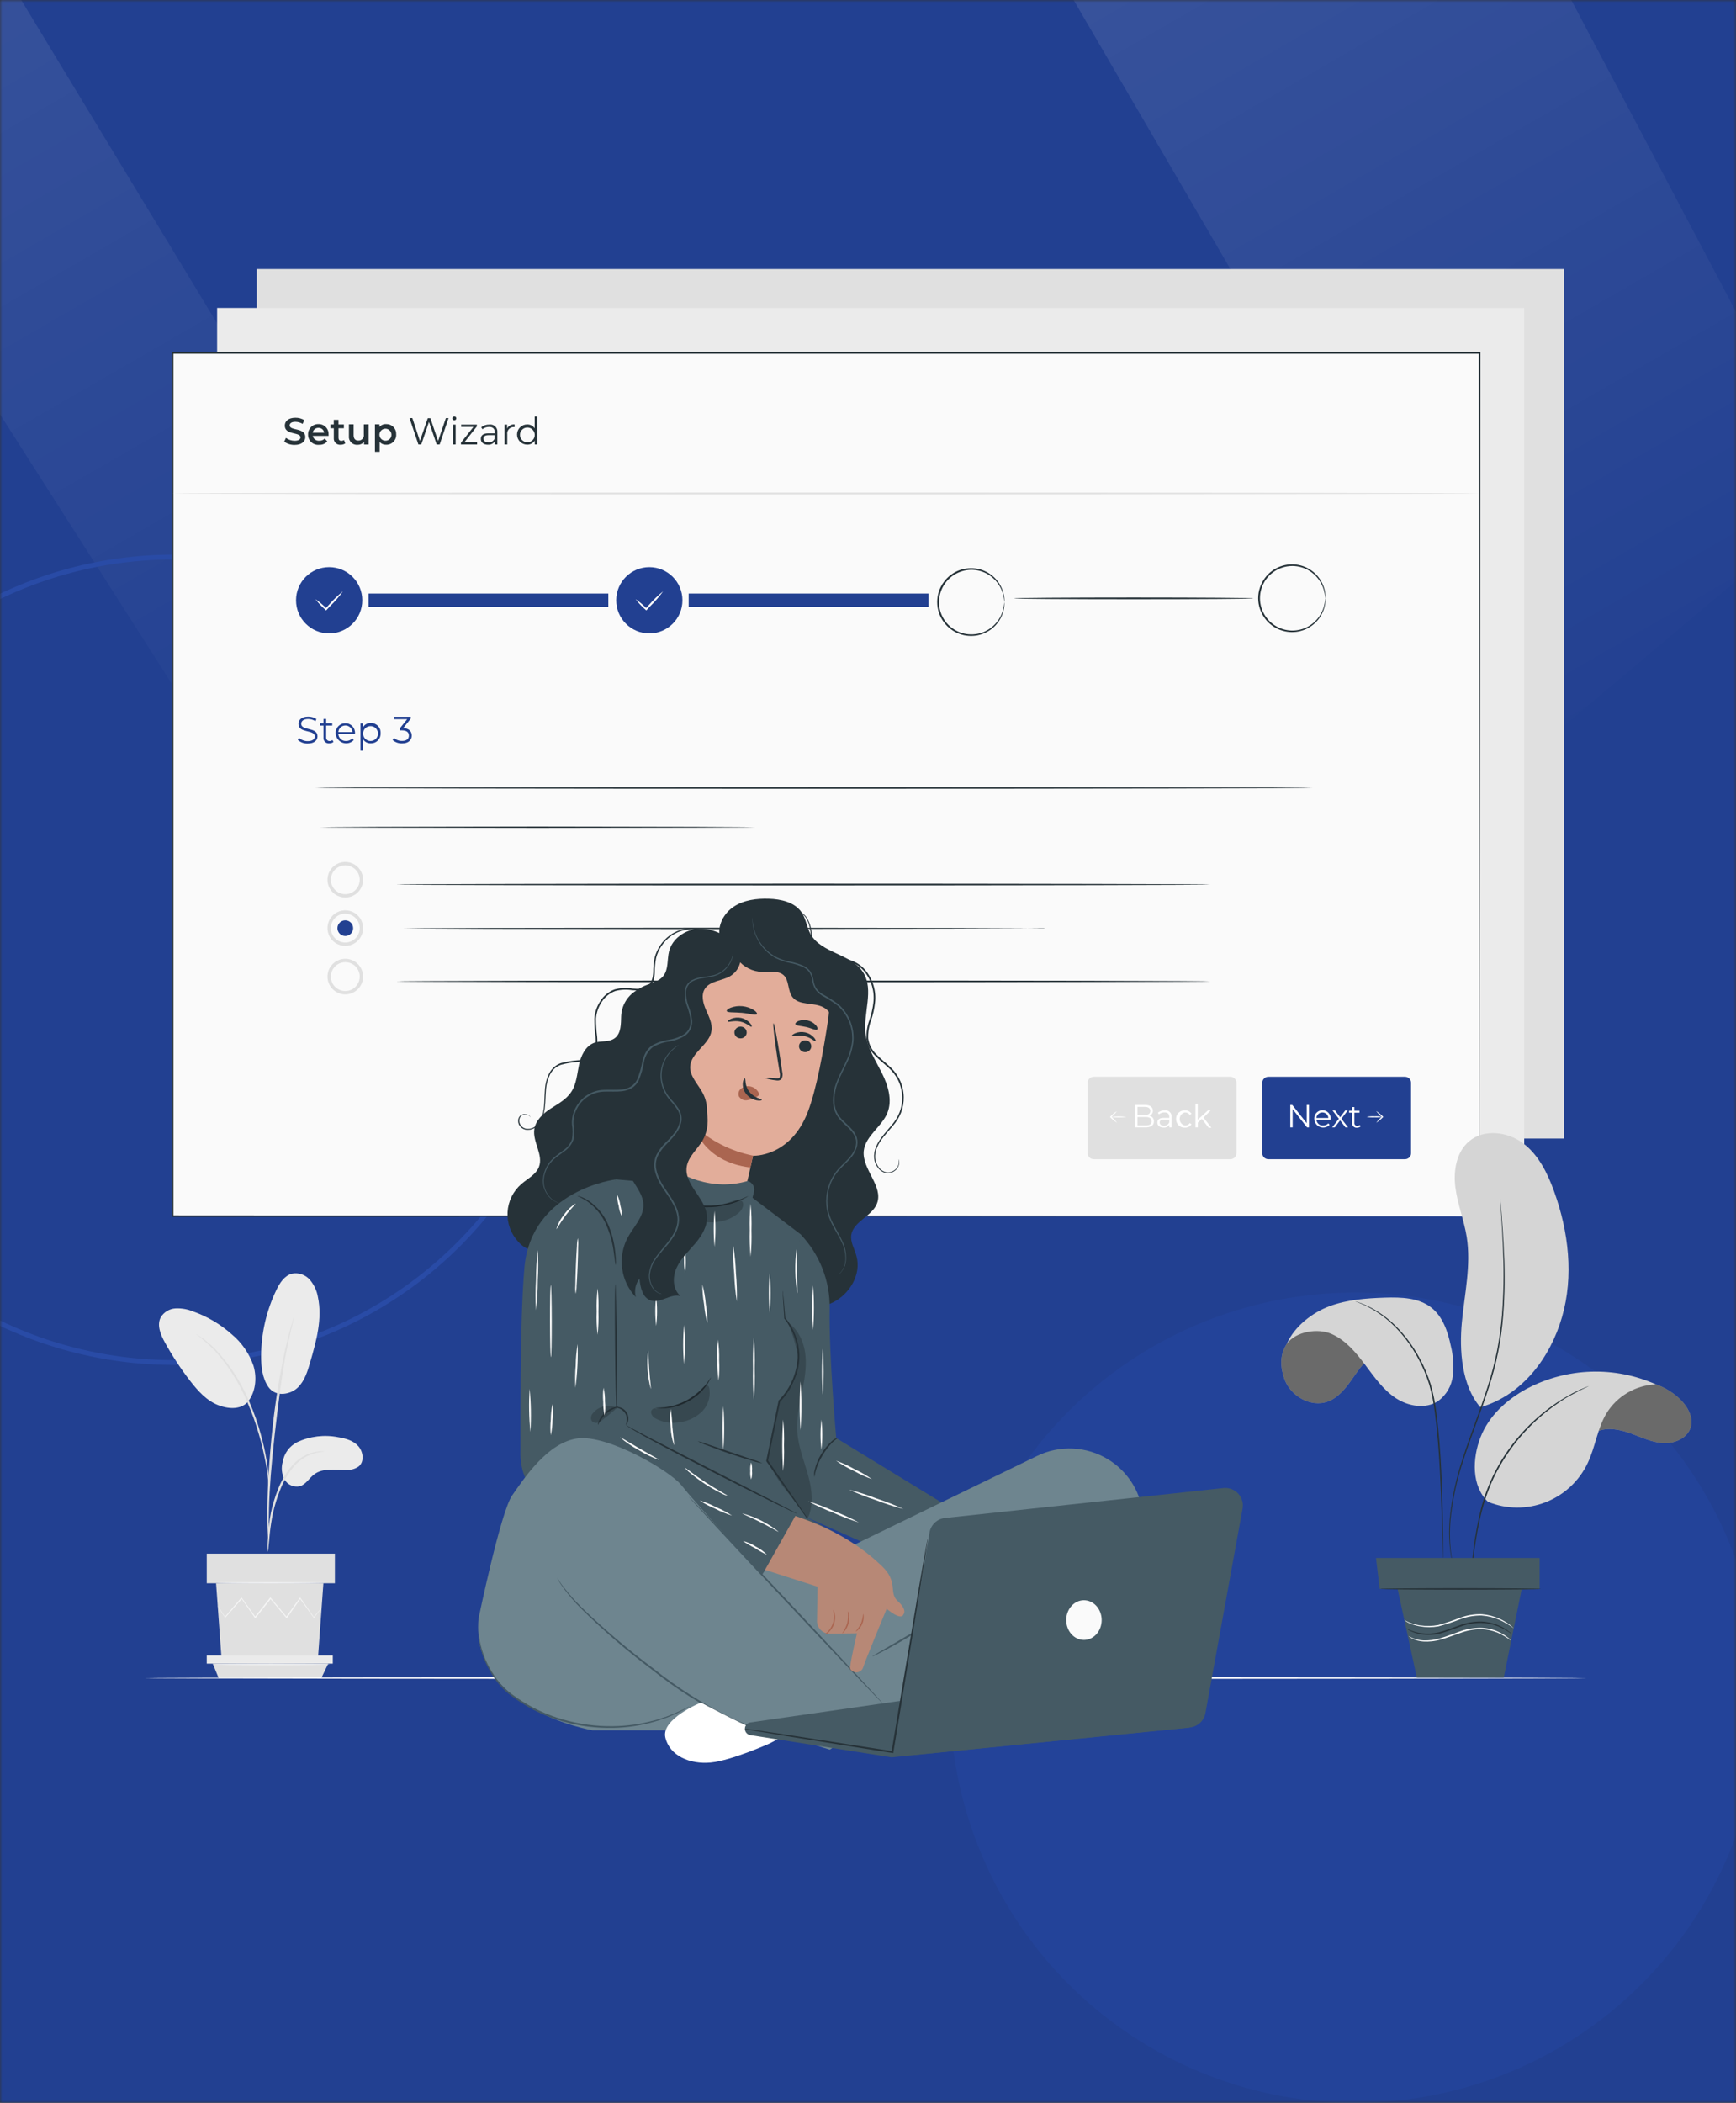<svg width="360" height="436" viewBox="0 0 360 436" fill="none" xmlns="http://www.w3.org/2000/svg">
<rect x="0" y="0" width="360" height="436" fill="#333333" stroke="none"/>
<mask id="mask0_2369_221" style="mask-type:alpha" maskUnits="userSpaceOnUse" x="0" y="0" width="360" height="436">
<rect width="360" height="436" fill="#D9D9D9"/>
</mask>
<g mask="url(#mask0_2369_221)">
<rect width="360" height="450" fill="#224091"/>
<circle cx="281" cy="352" r="84" fill="#234399"/>
<path opacity="0.1" d="M217.808 -8.291L319.929 -11.189L380.403 103.26L314.953 158.393L217.808 -8.291Z" fill="url(#paint0_linear_2369_221)"/>
<path opacity="0.1" d="M-34.399 31.958L-33.051 -3.273L-22.899 -8.24L-1.076 -9.04L98.486 155.293L45.487 157.235L-34.399 31.958Z" fill="url(#paint1_linear_2369_221)"/>
<circle cx="36" cy="199" r="83.5" stroke="#294BA6"/>
</g>
<path d="M324.293 55.784H53.239V236.064H324.293V55.784Z" fill="#E0E0E0"/>
<path d="M316.078 63.846H45.023V244.125H316.078V63.846Z" fill="#EBEBEB"/>
<path d="M61.601 299.03C64.265 297.781 67.258 297.417 70.144 297.99C71.701 298.248 73.313 298.688 74.332 299.875C75.351 301.061 75.589 303.086 74.374 304.063C73.597 304.6 72.656 304.847 71.715 304.761C69.453 304.761 66.948 304.342 65.147 305.696C64.114 306.471 63.43 307.79 62.201 308.146C61.588 308.29 60.944 308.232 60.367 307.981C59.79 307.729 59.309 307.297 58.997 306.75C58.408 305.619 58.278 304.303 58.634 303.079C58.779 302.219 59.122 301.405 59.637 300.702C60.152 299.999 60.825 299.427 61.601 299.03Z" fill="#EBEBEB"/>
<path d="M55.647 287.562C57.238 289.83 60.324 289.077 61.754 287.695C63.185 286.313 63.792 284.295 64.344 282.383C65.607 278.006 66.878 273.421 65.935 268.96C65.711 267.61 65.119 266.347 64.225 265.31C63.77 264.801 63.19 264.42 62.542 264.204C61.895 263.989 61.202 263.946 60.533 264.081C58.976 264.493 58.006 266.022 57.308 267.474C55.244 271.757 54.164 276.448 54.146 281.203C54.146 283.416 54.398 285.733 55.647 287.562Z" fill="#EBEBEB"/>
<path d="M51.284 290.787C53.008 288.742 53.337 285.754 52.569 283.186C51.696 280.638 50.138 278.38 48.067 276.659C45.715 274.562 42.977 272.945 40.005 271.899C38.854 271.433 37.615 271.223 36.375 271.285C35.756 271.322 35.156 271.509 34.626 271.83C34.096 272.151 33.651 272.596 33.332 273.127C32.487 274.747 33.297 276.708 34.176 278.307C35.727 281.129 37.498 283.825 39.474 286.368C41.059 288.414 42.88 290.438 45.295 291.359C47.711 292.28 50.23 292.176 51.515 290.501" fill="#EBEBEB"/>
<path d="M55.535 321.764C55.626 321.427 55.675 321.08 55.682 320.731C55.758 319.977 55.849 319.035 55.954 317.939C56.096 316.552 56.308 315.173 56.589 313.807C56.959 312.141 57.461 310.507 58.09 308.921C58.706 307.339 59.545 305.854 60.582 304.509C61.421 303.414 62.494 302.52 63.723 301.892C64.559 301.482 65.454 301.204 66.375 301.068C66.721 301.052 67.065 301.003 67.401 300.922C67.053 300.886 66.702 300.886 66.354 300.922C65.389 300.987 64.444 301.223 63.562 301.62C62.266 302.232 61.129 303.135 60.24 304.258C59.163 305.623 58.295 307.14 57.664 308.76C57.02 310.365 56.52 312.023 56.17 313.716C55.903 315.1 55.719 316.498 55.619 317.904C55.535 319.098 55.5 320.068 55.479 320.696C55.461 321.053 55.48 321.411 55.535 321.764Z" fill="#E0E0E0"/>
<path d="M55.731 319.607C55.752 319.45 55.752 319.29 55.731 319.133V317.737C55.731 316.543 55.731 314.826 55.786 312.704C55.898 308.46 56.261 303.888 56.966 297.446C57.664 291.394 58.53 284.344 59.479 279.758C59.681 278.718 59.884 277.783 60.079 276.966C60.275 276.15 60.421 275.431 60.568 274.872C60.714 274.314 60.805 273.895 60.889 273.539C60.936 273.387 60.964 273.23 60.973 273.072C60.899 273.213 60.842 273.363 60.805 273.518C60.7 273.86 60.575 274.3 60.414 274.83C60.254 275.361 60.051 276.108 59.849 276.924C59.646 277.741 59.409 278.676 59.151 279.716C57.98 285.138 57.097 290.618 56.505 296.133C55.807 302.59 55.479 308.467 55.451 312.718C55.451 314.847 55.451 316.571 55.528 317.757C55.528 318.316 55.591 318.77 55.612 319.153C55.633 319.309 55.673 319.461 55.731 319.607Z" fill="#E0E0E0"/>
<path d="M55.758 308.272C55.801 307.796 55.801 307.317 55.758 306.841C55.703 305.926 55.577 304.6 55.319 302.974C55.008 301.069 54.588 299.184 54.062 297.327C53.443 295.045 52.654 292.812 51.703 290.647C50.064 286.673 47.72 283.026 44.786 279.884C44.273 279.346 43.727 278.841 43.153 278.369C42.901 278.16 42.685 277.944 42.455 277.776L41.826 277.343C41.447 277.052 41.043 276.795 40.619 276.576C42.007 277.652 43.325 278.818 44.563 280.066C47.41 283.239 49.697 286.874 51.326 290.815C52.262 292.966 53.055 295.176 53.699 297.432C54.314 299.526 54.725 301.417 55.04 303.016C55.354 304.614 55.5 305.94 55.605 306.848C55.619 307.326 55.671 307.802 55.758 308.272Z" fill="#E0E0E0"/>
<path d="M44.807 328.269L45.938 343.835H65.935L67.066 328.269H44.807Z" fill="#E0E0E0"/>
<path d="M69.453 322.134H42.873V328.269H69.453V322.134Z" fill="#E0E0E0"/>
<path d="M42.873 343.234V344.938H44.123H69.014V343.234H42.873Z" fill="#EBEBEB"/>
<path d="M45.344 347.932L44.123 344.938H68.064L66.633 347.932H45.344Z" fill="#E0E0E0"/>
<path d="M66.696 333.358C66.671 333.407 66.641 333.454 66.606 333.497L66.305 333.895L65.14 335.382L65.091 335.452L65.035 335.382L62.18 331.424H62.341C61.489 332.632 60.54 333.972 59.549 335.417L59.458 335.536L59.36 335.424L56.017 331.445H56.212L56.024 331.676L53.036 335.417L52.939 335.542L52.848 335.417L50.056 331.424H50.223L46.733 335.375L46.678 335.445L46.629 335.368L45.484 333.553L45.205 333.072C45.168 333.018 45.14 332.959 45.121 332.897C45.121 332.897 45.163 332.946 45.24 333.051L45.547 333.518C45.826 333.951 46.245 334.558 46.685 335.312H46.58L49.993 331.313L50.077 331.208L50.161 331.32C51.019 332.527 51.975 333.86 53.002 335.291H52.813C53.755 334.098 54.753 332.841 55.794 331.543L55.975 331.313L56.066 331.194L56.163 331.306L59.5 335.291H59.311L62.159 331.32L62.236 331.208L62.32 331.32L65.112 335.319H65.028L66.236 333.867L66.564 333.49C66.654 333.393 66.689 333.351 66.696 333.358Z" fill="#F5F5F5"/>
<path d="M67.345 328.165C67.345 328.234 62.334 328.29 56.177 328.29C50.021 328.29 45.009 328.234 45.009 328.165C45.009 328.095 50.014 328.046 56.177 328.046C62.341 328.046 67.345 328.102 67.345 328.165Z" fill="#F5F5F5"/>
<path d="M68.357 345.105C68.357 345.175 62.913 345.231 56.198 345.231C49.483 345.231 44.039 345.175 44.039 345.105C44.039 345.035 49.483 344.979 56.198 344.979C62.913 344.979 68.357 345.035 68.357 345.105Z" fill="#F5F5F5"/>
<path d="M329.088 347.925C329.088 348.03 262.08 348.114 179.507 348.114C96.934 348.114 29.912 348.03 29.912 347.925C29.912 347.82 96.878 347.744 179.507 347.744C262.136 347.744 329.088 347.827 329.088 347.925Z" fill="white"/>
<path d="M306.815 73.199H35.761V252.187H306.815V73.199Z" fill="#FAFAFA"/>
<path d="M306.815 252.187C306.815 251.008 306.759 182.387 306.669 73.199L306.815 73.346H35.782L35.963 73.164C35.963 136.857 35.963 197.45 35.963 252.152L35.796 251.985L306.85 252.152L35.796 252.32H35.628V252.152C35.628 197.45 35.628 136.857 35.628 73.164V72.983H35.831H306.864H307.011V73.129C306.871 182.359 306.815 251.008 306.815 252.187Z" fill="#263238"/>
<path d="M58.941 91.578L59.297 90.789C59.818 91.177 60.449 91.387 61.098 91.389C61.95 91.389 62.313 91.082 62.313 90.691C62.313 89.511 59.06 90.286 59.06 88.255C59.06 87.369 59.758 86.622 61.266 86.622C61.906 86.612 62.536 86.779 63.087 87.103L62.766 87.892C62.309 87.623 61.79 87.476 61.259 87.466C60.414 87.466 60.072 87.794 60.072 88.206C60.072 89.372 63.311 88.611 63.311 90.621C63.311 91.494 62.613 92.248 61.098 92.248C60.325 92.267 59.567 92.031 58.941 91.578Z" fill="#263238"/>
<path d="M68.141 90.377H64.861C64.923 90.682 65.095 90.953 65.345 91.139C65.595 91.324 65.905 91.411 66.215 91.382C66.424 91.391 66.634 91.355 66.829 91.277C67.024 91.199 67.2 91.08 67.345 90.928L67.869 91.529C67.66 91.763 67.401 91.948 67.111 92.069C66.821 92.189 66.507 92.243 66.194 92.227C65.897 92.258 65.597 92.225 65.314 92.13C65.031 92.036 64.771 91.882 64.552 91.679C64.334 91.476 64.161 91.229 64.045 90.954C63.93 90.679 63.875 90.382 63.883 90.084C63.876 89.799 63.926 89.515 64.032 89.25C64.138 88.986 64.296 88.745 64.498 88.544C64.7 88.343 64.941 88.185 65.206 88.08C65.471 87.975 65.755 87.925 66.04 87.934C66.323 87.926 66.604 87.976 66.866 88.083C67.128 88.189 67.365 88.349 67.562 88.552C67.759 88.754 67.911 88.996 68.01 89.261C68.108 89.526 68.151 89.809 68.134 90.091C68.155 90.168 68.148 90.286 68.141 90.377ZM64.853 89.735H67.22C67.191 89.446 67.053 89.179 66.834 88.99C66.614 88.8 66.33 88.702 66.04 88.716C65.751 88.707 65.469 88.806 65.249 88.995C65.029 89.183 64.888 89.448 64.853 89.735Z" fill="#263238"/>
<path d="M71.603 91.927C71.329 92.122 70.998 92.223 70.661 92.213C70.47 92.237 70.276 92.217 70.094 92.156C69.911 92.095 69.745 91.994 69.607 91.86C69.469 91.726 69.363 91.562 69.296 91.382C69.23 91.201 69.205 91.008 69.223 90.817V88.793H68.518V88.011H69.216V87.055H70.193V88.011H71.31V88.793H70.2V90.782C70.2 91.187 70.403 91.403 70.779 91.403C70.976 91.407 71.169 91.348 71.331 91.236L71.603 91.927Z" fill="#263238"/>
<path d="M76.447 87.983V92.171H75.498V91.64C75.331 91.831 75.123 91.983 74.89 92.084C74.657 92.186 74.405 92.234 74.151 92.227C73.905 92.249 73.657 92.217 73.425 92.131C73.193 92.045 72.983 91.909 72.811 91.731C72.639 91.554 72.509 91.34 72.43 91.106C72.352 90.871 72.327 90.622 72.357 90.377V87.983H73.334V90.23C73.334 90.991 73.69 91.347 74.311 91.347C74.473 91.355 74.635 91.327 74.785 91.265C74.935 91.203 75.069 91.109 75.178 90.988C75.286 90.868 75.367 90.725 75.414 90.57C75.461 90.415 75.473 90.251 75.449 90.091V87.997L76.447 87.983Z" fill="#263238"/>
<path d="M82.164 90.07C82.18 90.351 82.136 90.633 82.037 90.897C81.938 91.16 81.785 91.401 81.589 91.602C81.392 91.804 81.155 91.962 80.894 92.067C80.632 92.172 80.352 92.222 80.07 92.213C79.819 92.222 79.569 92.176 79.337 92.078C79.106 91.981 78.898 91.834 78.73 91.647V93.672H77.753V87.983H78.688V88.527C78.86 88.328 79.075 88.171 79.317 88.068C79.559 87.965 79.821 87.919 80.084 87.934C80.364 87.927 80.642 87.978 80.901 88.083C81.161 88.189 81.395 88.347 81.591 88.547C81.786 88.748 81.938 88.987 82.036 89.249C82.135 89.511 82.178 89.79 82.164 90.07ZM81.173 90.07C81.16 89.827 81.077 89.593 80.933 89.397C80.789 89.201 80.59 89.051 80.362 88.967C80.134 88.883 79.886 88.868 79.649 88.923C79.412 88.978 79.197 89.102 79.03 89.279C78.862 89.455 78.751 89.677 78.708 89.917C78.666 90.156 78.695 90.403 78.792 90.626C78.888 90.85 79.049 91.04 79.252 91.173C79.456 91.306 79.694 91.376 79.937 91.375C80.107 91.38 80.275 91.348 80.432 91.283C80.588 91.218 80.73 91.121 80.846 90.998C80.963 90.875 81.052 90.729 81.108 90.569C81.165 90.409 81.186 90.239 81.173 90.07Z" fill="#263238"/>
<path d="M93.018 86.685L91.175 92.157H90.561L88.962 87.487L87.364 92.157H86.764L84.921 86.685H85.514L87.078 91.424L88.711 86.719H89.249L90.854 91.424L92.459 86.699L93.018 86.685Z" fill="#263238"/>
<path d="M93.814 86.747C93.814 86.64 93.856 86.537 93.932 86.461C94.008 86.385 94.111 86.343 94.218 86.343C94.326 86.343 94.429 86.385 94.505 86.461C94.581 86.537 94.623 86.64 94.623 86.747C94.623 86.855 94.581 86.958 94.505 87.034C94.429 87.11 94.326 87.152 94.218 87.152C94.111 87.152 94.008 87.11 93.932 87.034C93.856 86.958 93.814 86.855 93.814 86.747ZM93.932 88.046H94.491V92.157H93.932V88.046Z" fill="#263238"/>
<path d="M98.937 91.696V92.157H95.593V91.787L98.183 88.513H95.642V88.046H98.895V88.409L96.305 91.696H98.937Z" fill="#263238"/>
<path d="M103.139 89.609V92.157H102.608V91.515C102.458 91.744 102.249 91.929 102.004 92.051C101.759 92.174 101.486 92.23 101.212 92.213C100.284 92.213 99.712 91.731 99.712 91.019C99.712 90.307 100.116 89.853 101.296 89.853H102.601V89.602C102.601 88.904 102.203 88.52 101.443 88.52C100.934 88.506 100.438 88.677 100.047 89.002L99.795 88.59C100.268 88.213 100.859 88.016 101.464 88.032C101.683 87.998 101.907 88.014 102.119 88.08C102.331 88.146 102.525 88.259 102.686 88.411C102.848 88.564 102.973 88.75 103.051 88.958C103.129 89.166 103.159 89.388 103.139 89.609ZM102.58 90.921V90.223H101.324C100.521 90.223 100.263 90.537 100.263 90.963C100.263 91.389 100.647 91.738 101.303 91.738C101.574 91.751 101.843 91.679 102.072 91.533C102.3 91.387 102.478 91.173 102.58 90.921Z" fill="#263238"/>
<path d="M106.72 88.011V88.548H106.587C106.39 88.537 106.192 88.57 106.009 88.644C105.826 88.718 105.662 88.832 105.528 88.978C105.394 89.124 105.295 89.297 105.237 89.486C105.178 89.675 105.163 89.874 105.191 90.07V92.164H104.633V88.046H105.163V88.848C105.307 88.567 105.533 88.337 105.811 88.187C106.089 88.038 106.406 87.976 106.72 88.011Z" fill="#263238"/>
<path d="M111.438 86.356V92.157H110.901V91.34C110.736 91.611 110.503 91.832 110.224 91.982C109.946 92.132 109.632 92.204 109.316 92.192C108.761 92.192 108.228 91.971 107.835 91.579C107.443 91.186 107.222 90.653 107.222 90.098C107.222 89.543 107.443 89.01 107.835 88.617C108.228 88.224 108.761 88.004 109.316 88.004C109.625 87.993 109.932 88.063 110.206 88.206C110.48 88.349 110.712 88.561 110.88 88.82V86.356H111.438ZM110.887 90.098C110.872 89.799 110.769 89.511 110.592 89.27C110.415 89.029 110.171 88.845 109.89 88.741C109.609 88.637 109.304 88.618 109.013 88.686C108.721 88.754 108.456 88.906 108.25 89.123C108.045 89.34 107.907 89.613 107.855 89.908C107.803 90.203 107.838 90.506 107.957 90.781C108.075 91.055 108.272 91.289 108.522 91.453C108.773 91.617 109.066 91.704 109.365 91.703C109.573 91.707 109.779 91.667 109.971 91.586C110.163 91.506 110.336 91.386 110.479 91.235C110.622 91.084 110.732 90.905 110.802 90.709C110.872 90.513 110.901 90.305 110.887 90.098Z" fill="#263238"/>
<path d="M61.761 153.42L61.985 152.974C62.482 153.424 63.129 153.673 63.8 153.672C64.826 153.672 65.272 153.239 65.272 152.701C65.272 151.194 61.894 152.115 61.894 150.091C61.894 149.281 62.522 148.583 63.911 148.583C64.514 148.576 65.106 148.746 65.614 149.072L65.419 149.533C64.97 149.24 64.447 149.082 63.911 149.079C62.913 149.079 62.466 149.526 62.466 150.07C62.466 151.578 65.845 150.67 65.845 152.667C65.845 153.476 65.203 154.167 63.8 154.167C63.05 154.185 62.322 153.918 61.761 153.42Z" fill="#224091"/>
<path d="M69.16 153.839C68.912 154.034 68.603 154.136 68.288 154.125C68.126 154.144 67.962 154.126 67.808 154.073C67.654 154.02 67.514 153.933 67.398 153.818C67.282 153.703 67.193 153.564 67.138 153.411C67.083 153.258 67.063 153.094 67.08 152.932V150.44H66.382V149.965H67.08V149.065H67.638V149.965H68.895V150.44H67.638V152.897C67.631 152.993 67.643 153.09 67.675 153.181C67.706 153.272 67.757 153.356 67.822 153.427C67.888 153.498 67.967 153.554 68.056 153.593C68.144 153.631 68.24 153.651 68.337 153.651C68.56 153.656 68.778 153.582 68.951 153.441L69.16 153.839Z" fill="#224091"/>
<path d="M73.613 152.199H70.165C70.176 152.4 70.226 152.597 70.314 152.779C70.401 152.96 70.524 153.122 70.674 153.256C70.825 153.39 71.001 153.493 71.191 153.558C71.382 153.623 71.584 153.65 71.785 153.637C72.022 153.644 72.259 153.599 72.477 153.505C72.695 153.411 72.89 153.27 73.048 153.092L73.362 153.455C73.067 153.762 72.689 153.975 72.274 154.07C71.859 154.165 71.426 154.136 71.027 153.988C70.628 153.839 70.281 153.578 70.029 153.235C69.777 152.893 69.63 152.484 69.607 152.059C69.591 151.787 69.632 151.514 69.727 151.258C69.822 151.002 69.969 150.769 70.158 150.572C70.348 150.375 70.576 150.22 70.828 150.116C71.08 150.011 71.351 149.96 71.624 149.965C71.896 149.96 72.166 150.011 72.418 150.116C72.669 150.22 72.895 150.376 73.083 150.573C73.271 150.77 73.416 151.004 73.508 151.26C73.601 151.515 73.639 151.788 73.62 152.059C73.62 152.073 73.613 152.15 73.613 152.199ZM70.165 151.787H73.09C73.064 151.417 72.899 151.07 72.628 150.817C72.356 150.563 71.999 150.422 71.628 150.422C71.256 150.422 70.899 150.563 70.627 150.817C70.356 151.07 70.191 151.417 70.165 151.787Z" fill="#224091"/>
<path d="M78.932 152.031C78.947 152.307 78.904 152.582 78.807 152.84C78.709 153.098 78.559 153.333 78.367 153.53C78.174 153.726 77.942 153.881 77.686 153.984C77.43 154.086 77.156 154.134 76.88 154.125C76.572 154.136 76.266 154.067 75.992 153.926C75.718 153.784 75.486 153.574 75.317 153.316V155.64H74.758V149.993H75.289V150.754C75.456 150.486 75.692 150.267 75.971 150.118C76.251 149.97 76.564 149.898 76.88 149.909C77.158 149.9 77.435 149.949 77.693 150.053C77.951 150.158 78.184 150.315 78.377 150.515C78.571 150.715 78.72 150.953 78.816 151.214C78.911 151.475 78.951 151.754 78.932 152.031ZM78.381 152.031C78.368 151.729 78.267 151.437 78.09 151.191C77.913 150.946 77.668 150.758 77.385 150.651C77.102 150.544 76.793 150.523 76.498 150.59C76.203 150.657 75.934 150.809 75.725 151.028C75.516 151.247 75.375 151.522 75.321 151.82C75.268 152.118 75.303 152.425 75.422 152.703C75.541 152.981 75.74 153.218 75.993 153.384C76.246 153.55 76.543 153.638 76.845 153.637C77.053 153.639 77.26 153.598 77.452 153.518C77.644 153.437 77.817 153.317 77.961 153.167C78.105 153.016 78.216 152.838 78.289 152.643C78.361 152.447 78.392 152.239 78.381 152.031Z" fill="#224091"/>
<path d="M85.389 152.513C85.389 153.434 84.691 154.139 83.399 154.139C82.676 154.165 81.971 153.915 81.424 153.441L81.696 152.995C82.161 153.418 82.772 153.643 83.399 153.623C84.307 153.623 84.795 153.204 84.795 152.52C84.795 151.836 84.328 151.431 83.309 151.431H82.918V151.019L84.439 149.114H81.647V148.611H85.179V149.009L83.623 150.963C84.802 151.019 85.389 151.633 85.389 152.513Z" fill="#224091"/>
<path d="M255.163 223.262H226.803C226.113 223.262 225.554 223.822 225.554 224.512V239.093C225.554 239.783 226.113 240.342 226.803 240.342H255.163C255.853 240.342 256.413 239.783 256.413 239.093V224.512C256.413 223.822 255.853 223.262 255.163 223.262Z" fill="#E0E0E0"/>
<path d="M239.291 232.511C239.291 233.299 238.704 233.753 237.539 233.753H235.403V229.098H237.434C238.474 229.098 239.074 229.537 239.074 230.298C239.083 230.525 239.021 230.748 238.895 230.938C238.77 231.127 238.588 231.272 238.376 231.352C238.644 231.4 238.885 231.544 239.054 231.757C239.223 231.971 239.307 232.239 239.291 232.511ZM235.891 229.502V231.192H237.378C238.118 231.192 238.551 230.905 238.551 230.347C238.551 229.789 238.118 229.502 237.378 229.502H235.891ZM238.795 232.469C238.795 231.862 238.355 231.596 237.539 231.596H235.891V233.348H237.539C238.355 233.348 238.83 233.118 238.83 232.469H238.795Z" fill="white"/>
<path d="M242.948 231.582V233.753H242.501V233.209C242.369 233.403 242.188 233.559 241.976 233.661C241.764 233.763 241.528 233.807 241.294 233.788C240.505 233.788 240.017 233.369 240.017 232.769C240.017 232.169 240.366 231.778 241.371 231.778H242.481V231.561C242.481 230.968 242.139 230.64 241.489 230.64C241.064 230.635 240.651 230.781 240.324 231.052L240.114 230.703C240.511 230.388 241.004 230.221 241.51 230.228C241.699 230.197 241.892 230.21 242.075 230.266C242.258 230.322 242.425 230.419 242.564 230.55C242.703 230.681 242.81 230.842 242.877 231.021C242.944 231.2 242.968 231.392 242.948 231.582ZM242.481 232.699V232.127H241.385C240.687 232.127 240.484 232.399 240.484 232.755C240.484 233.111 240.812 233.411 241.371 233.411C241.607 233.426 241.842 233.364 242.042 233.236C242.241 233.108 242.395 232.92 242.481 232.699Z" fill="white"/>
<path d="M243.891 232.001C243.884 231.764 243.926 231.528 244.014 231.308C244.102 231.088 244.235 230.888 244.404 230.722C244.573 230.556 244.775 230.426 244.996 230.341C245.218 230.256 245.454 230.218 245.691 230.228C245.966 230.206 246.241 230.26 246.487 230.383C246.733 230.506 246.94 230.694 247.087 230.926L246.738 231.164C246.625 230.999 246.473 230.866 246.295 230.775C246.117 230.685 245.919 230.641 245.719 230.647C245.411 230.717 245.135 230.89 244.938 231.138C244.741 231.385 244.633 231.692 244.633 232.008C244.633 232.325 244.741 232.631 244.938 232.879C245.135 233.126 245.411 233.299 245.719 233.369C245.918 233.378 246.117 233.336 246.295 233.247C246.473 233.157 246.626 233.024 246.738 232.86L247.087 233.104C246.938 233.334 246.73 233.52 246.484 233.643C246.239 233.765 245.965 233.82 245.691 233.802C245.452 233.812 245.214 233.772 244.991 233.685C244.768 233.598 244.565 233.466 244.396 233.296C244.227 233.127 244.095 232.925 244.008 232.702C243.92 232.479 243.881 232.24 243.891 232.001Z" fill="white"/>
<path d="M249.23 231.994L248.407 232.755V233.753H247.904V228.818H248.379V232.162L250.473 230.256H251.052L249.579 231.722L251.213 233.816H250.64L249.23 231.994Z" fill="white"/>
<path d="M231.648 230.361C231.279 230.842 230.857 231.279 230.391 231.666V231.506C230.86 231.886 231.284 232.32 231.655 232.797C231.148 232.477 230.679 232.1 230.259 231.673L230.175 231.589L230.259 231.513C230.674 231.075 231.14 230.688 231.648 230.361Z" fill="white"/>
<path d="M233.644 231.589C232.539 231.738 231.419 231.738 230.314 231.589C231.419 231.441 232.539 231.441 233.644 231.589Z" fill="white"/>
<path d="M291.368 223.262H263.009C262.319 223.262 261.759 223.822 261.759 224.512V239.093C261.759 239.783 262.319 240.342 263.009 240.342H291.368C292.058 240.342 292.618 239.783 292.618 239.093V224.512C292.618 223.822 292.058 223.262 291.368 223.262Z" fill="#224091"/>
<path d="M271.454 229.098V233.753H271.05L268.062 229.977V233.753H267.574V229.098H267.978L270.973 232.874V229.098H271.454Z" fill="white"/>
<path d="M275.915 232.148H272.99C273 232.32 273.044 232.489 273.12 232.643C273.196 232.798 273.302 232.936 273.432 233.05C273.562 233.163 273.713 233.249 273.877 233.303C274.041 233.356 274.214 233.377 274.386 233.362C274.587 233.369 274.788 233.331 274.973 233.253C275.159 233.175 275.325 233.057 275.461 232.909L275.726 233.216C275.475 233.478 275.151 233.66 274.797 233.74C274.442 233.819 274.072 233.792 273.732 233.663C273.393 233.533 273.099 233.307 272.888 233.011C272.676 232.716 272.556 232.364 272.543 232.001C272.529 231.769 272.561 231.536 272.64 231.317C272.719 231.098 272.842 230.897 273.001 230.727C273.16 230.557 273.353 230.422 273.566 230.329C273.78 230.237 274.01 230.189 274.243 230.189C274.476 230.189 274.706 230.237 274.92 230.329C275.134 230.422 275.326 230.557 275.485 230.727C275.645 230.897 275.767 231.098 275.846 231.317C275.925 231.536 275.958 231.769 275.943 232.001C275.922 232.043 275.915 232.099 275.915 232.148ZM272.99 231.799H275.468C275.445 231.486 275.304 231.194 275.074 230.981C274.844 230.768 274.542 230.649 274.229 230.649C273.916 230.649 273.614 230.768 273.384 230.981C273.154 231.194 273.014 231.486 272.99 231.799Z" fill="white"/>
<path d="M279.014 233.753L277.904 232.287L276.787 233.753H276.25L277.646 231.959L276.327 230.256H276.857L277.911 231.652L278.958 230.256H279.475L278.162 231.959L279.558 233.753H279.014Z" fill="white"/>
<path d="M282.176 233.537C281.964 233.722 281.69 233.822 281.408 233.816C281.27 233.831 281.131 233.816 281 233.77C280.869 233.724 280.75 233.65 280.651 233.552C280.553 233.454 280.477 233.336 280.431 233.205C280.384 233.074 280.368 232.935 280.382 232.797V230.703H279.761V230.305H280.382V229.537H280.857V230.305H281.918V230.703H280.857V232.797C280.845 232.881 280.852 232.966 280.878 233.047C280.903 233.127 280.947 233.201 281.006 233.262C281.064 233.323 281.136 233.371 281.215 233.4C281.295 233.429 281.38 233.44 281.464 233.432C281.651 233.438 281.835 233.376 281.98 233.258L282.176 233.537Z" fill="white"/>
<path d="M285.387 232.797C285.755 232.316 286.177 231.878 286.643 231.492V231.652C286.174 231.271 285.75 230.838 285.38 230.361C285.888 230.682 286.356 231.061 286.776 231.492L286.866 231.568L286.776 231.652C286.36 232.087 285.893 232.472 285.387 232.797Z" fill="white"/>
<path d="M283.39 231.568C283.94 231.466 284.5 231.43 285.059 231.464C285.614 231.43 286.172 231.465 286.72 231.568C286.174 231.68 285.615 231.718 285.059 231.68C284.5 231.717 283.939 231.68 283.39 231.568Z" fill="white"/>
<path d="M68.26 131.329C72.053 131.329 75.128 128.254 75.128 124.46C75.128 120.667 72.053 117.592 68.26 117.592C64.466 117.592 61.391 120.667 61.391 124.46C61.391 128.254 64.466 131.329 68.26 131.329Z" fill="#224091"/>
<path d="M208.286 124.858C208.227 124.299 208.134 123.744 208.006 123.197C207.608 121.717 206.723 120.414 205.494 119.498C204.661 118.864 203.69 118.438 202.66 118.255C201.478 118.04 200.261 118.146 199.135 118.562C197.89 119.016 196.809 119.83 196.029 120.901C195.186 122.047 194.731 123.432 194.731 124.855C194.731 126.277 195.186 127.663 196.029 128.809C196.416 129.346 196.888 129.817 197.425 130.205C197.94 130.596 198.512 130.907 199.121 131.126C200.248 131.537 201.465 131.641 202.646 131.426C203.676 131.244 204.647 130.818 205.48 130.184C206.709 129.268 207.594 127.965 207.992 126.485C208.119 125.939 208.212 125.387 208.272 124.83C208.316 125.398 208.267 125.968 208.125 126.519C207.771 128.06 206.892 129.429 205.64 130.393C204.777 131.06 203.771 131.516 202.702 131.727C201.465 131.959 200.189 131.86 199.002 131.44C198.364 131.214 197.764 130.891 197.222 130.484C196.647 130.072 196.143 129.57 195.729 128.997C194.832 127.793 194.348 126.332 194.348 124.83C194.348 123.329 194.832 121.868 195.729 120.663C196.141 120.087 196.646 119.582 197.222 119.17C197.764 118.762 198.364 118.44 199.002 118.213C200.189 117.794 201.465 117.695 202.702 117.927C203.771 118.138 204.777 118.594 205.64 119.26C206.892 120.225 207.771 121.594 208.125 123.134C208.274 123.696 208.329 124.279 208.286 124.858Z" fill="#263238"/>
<path d="M274.833 124.062C274.784 124.062 274.833 123.448 274.547 122.401C274.145 120.924 273.263 119.623 272.041 118.702C271.143 118.026 270.089 117.586 268.977 117.423C267.865 117.26 266.73 117.378 265.675 117.767C265.068 117.986 264.496 118.294 263.979 118.681C263.444 119.071 262.973 119.542 262.583 120.077C261.739 121.224 261.284 122.611 261.284 124.035C261.284 125.458 261.739 126.845 262.583 127.992C263.363 129.063 264.444 129.877 265.689 130.331C266.744 130.719 267.879 130.837 268.991 130.674C270.103 130.511 271.157 130.071 272.055 129.395C273.277 128.474 274.159 127.173 274.561 125.696C274.833 124.649 274.798 124.035 274.847 124.035C274.887 124.604 274.837 125.176 274.7 125.731C274.39 127.028 273.714 128.208 272.75 129.13C271.787 130.052 270.579 130.678 269.27 130.931C268.036 131.17 266.76 131.071 265.577 130.645C264.936 130.422 264.334 130.102 263.79 129.695C263.214 129.283 262.709 128.778 262.297 128.202C261.4 126.997 260.916 125.536 260.916 124.035C260.916 122.533 261.4 121.072 262.297 119.867C262.709 119.291 263.214 118.786 263.79 118.374C264.334 117.967 264.936 117.647 265.577 117.424C266.76 116.998 268.036 116.899 269.27 117.138C270.579 117.392 271.787 118.017 272.75 118.939C273.714 119.861 274.39 121.041 274.7 122.338C274.835 122.902 274.88 123.484 274.833 124.062Z" fill="#263238"/>
<path d="M71.121 122.604C70.325 123.708 69.43 124.738 68.448 125.682C68.204 125.947 67.96 126.198 67.75 126.436L67.624 126.568L67.499 126.443C66.73 125.776 66.029 125.034 65.405 124.23C66.246 124.801 67.025 125.459 67.729 126.191H67.485C67.708 125.947 67.946 125.689 68.183 125.431C69.077 124.403 70.06 123.457 71.121 122.604Z" fill="white"/>
<path d="M126.152 123.064H76.426V125.856H126.152V123.064Z" fill="#224091"/>
<path d="M134.653 131.329C138.447 131.329 141.522 128.254 141.522 124.46C141.522 120.667 138.447 117.592 134.653 117.592C130.86 117.592 127.785 120.667 127.785 124.46C127.785 128.254 130.86 131.329 134.653 131.329Z" fill="#224091"/>
<path d="M137.515 122.604C136.716 123.706 135.821 124.736 134.842 125.682C134.591 125.947 134.353 126.198 134.144 126.436L134.025 126.568L133.9 126.443C133.126 125.78 132.424 125.039 131.806 124.23C132.642 124.805 133.418 125.462 134.123 126.191H133.879L134.577 125.431C135.47 124.402 136.453 123.456 137.515 122.604Z" fill="white"/>
<path d="M192.539 123.064H142.813V125.856H192.539V123.064Z" fill="#224091"/>
<path d="M259.958 124.062C259.958 124.16 248.825 124.244 235.096 124.244C221.366 124.244 210.212 124.16 210.212 124.062C210.212 123.965 221.38 123.881 235.075 123.881C248.77 123.881 259.958 123.965 259.958 124.062Z" fill="#263238"/>
<path d="M306.815 102.313C306.815 102.411 246.131 102.494 171.292 102.494C96.452 102.494 35.761 102.411 35.761 102.313C35.761 102.215 96.431 102.131 171.292 102.131C246.152 102.131 306.815 102.208 306.815 102.313Z" fill="#E0E0E0"/>
<path d="M272.18 163.367C272.18 163.465 225.889 163.548 168.8 163.548C111.71 163.548 65.398 163.465 65.398 163.367C65.398 163.269 111.682 163.185 168.8 163.185C225.917 163.185 272.18 163.269 272.18 163.367Z" fill="#263238"/>
<path d="M157.59 171.526C157.511 171.535 157.431 171.535 157.352 171.526H156.654L153.967 171.561L144.09 171.617L111.501 171.666L78.904 171.617L69.021 171.561L66.34 171.526H65.642C65.561 171.535 65.479 171.535 65.398 171.526H65.642H66.34L69.021 171.492L78.904 171.436L111.501 171.38L144.09 171.436L153.967 171.492L156.654 171.526H157.352H157.59Z" fill="#263238"/>
<path d="M251.066 183.399C251.066 183.497 213.262 183.581 166.608 183.581C119.954 183.581 82.15 183.497 82.15 183.399C82.15 183.302 119.947 183.218 166.608 183.218C213.269 183.218 251.066 183.302 251.066 183.399Z" fill="#263238"/>
<path d="M71.603 186.094C70.873 186.094 70.158 185.877 69.551 185.471C68.944 185.065 68.47 184.488 68.191 183.813C67.912 183.138 67.839 182.395 67.982 181.678C68.125 180.962 68.478 180.304 68.995 179.788C69.512 179.272 70.17 178.921 70.887 178.779C71.604 178.637 72.347 178.711 73.021 178.992C73.696 179.273 74.272 179.747 74.677 180.355C75.082 180.963 75.297 181.678 75.296 182.408C75.292 183.386 74.901 184.322 74.21 185.013C73.518 185.703 72.581 186.092 71.603 186.094ZM71.603 179.414C71.011 179.414 70.432 179.59 69.94 179.919C69.447 180.248 69.063 180.715 68.837 181.262C68.61 181.81 68.551 182.412 68.666 182.992C68.782 183.573 69.067 184.107 69.486 184.526C69.905 184.944 70.438 185.23 71.019 185.345C71.6 185.461 72.202 185.401 72.749 185.175C73.296 184.948 73.764 184.564 74.093 184.072C74.422 183.579 74.598 183.001 74.598 182.408C74.596 181.615 74.28 180.854 73.719 180.293C73.157 179.732 72.397 179.416 71.603 179.414Z" fill="#E0E0E0"/>
<path d="M216.815 192.446C216.815 192.446 216.703 192.446 216.473 192.446H215.454L211.531 192.48L197.104 192.536L149.486 192.634L101.882 192.578L87.455 192.522L83.539 192.487L87.455 192.453L101.882 192.397L149.486 192.341L197.076 192.397L211.503 192.453L215.426 192.487H216.445C216.703 192.432 216.815 192.446 216.815 192.446Z" fill="#263238"/>
<path d="M71.603 196.124C70.873 196.124 70.159 195.907 69.552 195.502C68.945 195.096 68.471 194.519 68.192 193.845C67.912 193.17 67.839 192.427 67.982 191.711C68.124 190.995 68.476 190.337 68.992 189.821C69.509 189.304 70.167 188.953 70.883 188.81C71.599 188.668 72.341 188.741 73.016 189.02C73.691 189.3 74.268 189.773 74.673 190.38C75.079 190.987 75.296 191.701 75.296 192.432C75.294 193.41 74.904 194.348 74.212 195.04C73.52 195.733 72.582 196.122 71.603 196.124ZM71.603 189.437C71.011 189.437 70.432 189.613 69.94 189.942C69.447 190.271 69.063 190.739 68.837 191.286C68.61 191.833 68.551 192.435 68.666 193.016C68.782 193.597 69.067 194.13 69.486 194.549C69.905 194.968 70.438 195.253 71.019 195.368C71.6 195.484 72.202 195.425 72.749 195.198C73.296 194.971 73.764 194.588 74.093 194.095C74.422 193.603 74.598 193.024 74.598 192.432C74.592 191.64 74.274 190.883 73.714 190.325C73.153 189.767 72.394 189.453 71.603 189.451V189.437Z" fill="#E0E0E0"/>
<path d="M71.603 194.072C72.501 194.072 73.23 193.344 73.23 192.446C73.23 191.547 72.501 190.819 71.603 190.819C70.705 190.819 69.977 191.547 69.977 192.446C69.977 193.344 70.705 194.072 71.603 194.072Z" fill="#224091"/>
<path d="M251.066 203.481C251.066 203.579 213.262 203.662 166.608 203.662C119.954 203.662 82.15 203.579 82.15 203.481C82.15 203.383 119.947 203.299 166.608 203.299C213.269 203.299 251.066 203.376 251.066 203.481Z" fill="#263238"/>
<path d="M71.603 206.175C70.873 206.175 70.159 205.959 69.552 205.553C68.945 205.147 68.471 204.571 68.192 203.896C67.912 203.221 67.839 202.479 67.982 201.762C68.124 201.046 68.476 200.388 68.992 199.872C69.509 199.355 70.167 199.004 70.883 198.861C71.599 198.719 72.341 198.792 73.016 199.071C73.691 199.351 74.268 199.824 74.673 200.431C75.079 201.039 75.296 201.753 75.296 202.483C75.294 203.462 74.904 204.4 74.212 205.092C73.52 205.784 72.582 206.173 71.603 206.175ZM71.603 199.495C71.011 199.495 70.431 199.671 69.939 200C69.446 200.33 69.062 200.798 68.836 201.345C68.61 201.893 68.551 202.495 68.667 203.077C68.783 203.658 69.069 204.191 69.488 204.61C69.908 205.028 70.442 205.313 71.023 205.428C71.605 205.542 72.207 205.482 72.754 205.254C73.301 205.027 73.768 204.642 74.096 204.148C74.424 203.655 74.599 203.075 74.598 202.483C74.596 201.69 74.279 200.93 73.718 200.37C73.157 199.81 72.396 199.495 71.603 199.495Z" fill="#E0E0E0"/>
<path d="M132.999 204.849C131.807 205.308 130.776 206.106 130.032 207.144C129.288 208.182 128.863 209.415 128.811 210.691C128.762 212.304 128.811 214.181 127.562 215.193C126.312 216.205 124.602 215.703 123.178 216.233C121.364 216.931 120.463 218.935 120.065 220.826C119.667 222.718 119.549 224.742 118.488 226.361C117.427 227.981 115.752 228.846 114.195 229.851C112.639 230.856 111.096 232.259 110.81 234.102C110.398 236.741 112.722 239.435 111.766 241.934C111.152 243.539 109.421 244.363 108.123 245.487C107.277 246.218 106.587 247.112 106.094 248.116C105.602 249.12 105.316 250.213 105.255 251.329C105.194 252.446 105.358 253.563 105.738 254.615C106.118 255.666 106.706 256.631 107.466 257.45C108.046 258.136 108.781 258.675 109.61 259.02C110.439 259.366 111.338 259.51 112.234 259.44C113.965 259.195 115.34 257.932 116.638 256.773C121.405 252.533 126.726 248.959 132.455 246.15C133.935 245.452 135.554 244.649 136.322 243.183C136.662 242.418 136.877 241.602 136.957 240.768C138.558 229.777 140.161 218.786 141.766 207.795" fill="#263238"/>
<path d="M149.318 194.4C148.669 191.978 150.086 189.346 152.187 187.971C154.288 186.596 156.899 186.275 159.405 186.345C161.91 186.415 164.842 187.043 166.266 189.214C167.152 190.561 167.306 192.285 168.102 193.695C170.342 197.674 176.568 197.743 178.997 201.61C181.308 205.282 178.949 210.091 179.5 214.391C179.87 217.273 181.538 219.793 182.843 222.397C184.149 225 185.112 228.078 184.009 230.773C182.822 233.648 179.486 235.512 179.123 238.604C178.711 242.436 183.255 245.947 181.859 249.542C180.826 252.208 176.973 253.22 176.534 256.047C176.31 257.562 177.232 258.986 177.615 260.459C178.648 264.2 176.219 268.311 172.729 270.042C169.239 271.773 165.051 271.501 161.387 270.238C158.456 269.222 155.758 267.628 153.454 265.551C151.15 263.474 149.286 260.956 147.972 258.146C146.659 255.335 145.923 252.29 145.808 249.19C145.692 246.09 146.2 242.998 147.301 240.098" fill="#263238"/>
<path d="M110.035 231.68C109.907 231.466 109.717 231.296 109.491 231.192C109.215 231.075 108.909 231.051 108.618 231.122C108.421 231.162 108.238 231.253 108.086 231.385C107.934 231.517 107.82 231.686 107.753 231.876C107.68 232.117 107.663 232.372 107.703 232.621C107.743 232.87 107.839 233.107 107.983 233.313C108.158 233.557 108.392 233.752 108.663 233.882C108.934 234.011 109.233 234.07 109.533 234.053C109.879 234.043 110.221 233.965 110.537 233.822C110.853 233.679 111.138 233.476 111.375 233.223C111.909 232.637 112.292 231.93 112.492 231.164C112.981 229.551 112.841 227.674 113.016 225.67C113.099 224.62 113.378 223.595 113.839 222.648C114.092 222.147 114.43 221.694 114.837 221.308C115.265 220.92 115.766 220.621 116.31 220.428C117.431 220.124 118.579 219.928 119.737 219.842C120.315 219.823 120.883 219.69 121.409 219.45C121.935 219.21 122.408 218.869 122.801 218.446C123.548 217.532 123.611 216.24 123.499 215.012C123.326 213.737 123.242 212.452 123.248 211.166C123.352 209.852 123.795 208.587 124.533 207.494C125.231 206.408 126.265 205.58 127.478 205.135C128.665 204.825 129.904 204.766 131.115 204.961C132.259 205.044 133.467 205.093 134.318 204.423C135.17 203.753 135.4 202.636 135.456 201.631C135.455 200.588 135.558 199.548 135.763 198.525C136.256 196.688 137.358 195.073 138.89 193.946C140.152 193.022 141.668 192.51 143.232 192.48C144.401 192.451 145.563 192.675 146.638 193.137C147.32 193.415 147.953 193.799 148.516 194.274C148.714 194.433 148.898 194.609 149.067 194.798C149.067 194.798 148.865 194.63 148.467 194.33C147.892 193.887 147.258 193.528 146.582 193.262C145.52 192.84 144.381 192.643 143.239 192.683C141.725 192.735 140.264 193.249 139.051 194.156C137.58 195.257 136.527 196.824 136.063 198.602C135.871 199.607 135.778 200.629 135.784 201.652C135.764 202.206 135.673 202.755 135.512 203.285C135.329 203.838 134.986 204.323 134.528 204.681C134.045 205.045 133.469 205.263 132.867 205.31C132.277 205.362 131.684 205.362 131.094 205.31C129.932 205.117 128.743 205.172 127.604 205.47C126.454 205.887 125.474 206.669 124.812 207.697C124.11 208.735 123.689 209.938 123.59 211.187C123.588 212.459 123.67 213.73 123.835 214.991C123.895 215.628 123.879 216.27 123.786 216.903C123.695 217.547 123.438 218.156 123.039 218.669C122.639 219.167 122.114 219.55 121.517 219.779C120.945 219.988 120.35 220.128 119.744 220.198C118.607 220.274 117.481 220.461 116.38 220.756C115.865 220.927 115.39 221.2 114.984 221.559C114.605 221.916 114.291 222.337 114.056 222.802C113.609 223.714 113.335 224.7 113.246 225.712C113.057 227.674 113.183 229.579 112.667 231.247C112.451 232.051 112.039 232.787 111.466 233.39C111.206 233.661 110.896 233.878 110.552 234.027C110.208 234.177 109.838 234.257 109.463 234.263C109.132 234.273 108.804 234.202 108.508 234.054C108.212 233.907 107.957 233.688 107.767 233.418C107.612 233.188 107.512 232.926 107.474 232.651C107.437 232.376 107.463 232.097 107.55 231.834C107.628 231.626 107.758 231.442 107.928 231.3C108.098 231.158 108.302 231.063 108.52 231.024C108.835 230.956 109.164 230.992 109.456 231.129C109.588 231.17 109.709 231.241 109.81 231.337C109.91 231.432 109.988 231.55 110.035 231.68Z" fill="#263238"/>
<path d="M186.313 240.328C186.344 240.387 186.372 240.448 186.396 240.51C186.464 240.69 186.497 240.882 186.494 241.075C186.464 241.451 186.342 241.814 186.138 242.131C185.935 242.449 185.657 242.712 185.328 242.897C184.862 243.193 184.303 243.308 183.758 243.218C183.114 243.085 182.538 242.729 182.131 242.213C181.658 241.632 181.363 240.927 181.28 240.182C181.206 239.349 181.345 238.51 181.685 237.746C182.341 236.112 183.702 234.744 184.965 233.223C185.628 232.447 186.163 231.57 186.55 230.626C186.937 229.618 187.122 228.544 187.094 227.464C187.069 226.329 186.815 225.211 186.347 224.177C185.843 223.115 185.131 222.166 184.253 221.385C183.367 220.554 182.369 219.793 181.461 218.858C180.494 217.928 179.869 216.698 179.688 215.368C179.632 214.059 179.833 212.752 180.282 211.522C180.69 210.353 180.968 209.143 181.112 207.913C181.253 206.763 181.161 205.597 180.842 204.483C180.523 203.369 179.983 202.33 179.256 201.429C178.559 200.606 177.68 199.958 176.687 199.537C175.739 199.171 174.721 199.016 173.707 199.084C172.719 199.166 171.726 199.042 170.789 198.721C169.942 198.324 169.274 197.624 168.918 196.759C168.22 195.154 168.22 193.555 167.906 192.264C167.783 191.654 167.569 191.066 167.271 190.519C167.017 190.066 166.664 189.677 166.238 189.381C165.656 188.947 164.927 188.757 164.207 188.851C163.965 188.911 163.731 188.998 163.509 189.109C163.709 188.942 163.95 188.829 164.207 188.781C164.941 188.66 165.693 188.833 166.301 189.263C166.751 189.567 167.128 189.967 167.404 190.435C167.726 190.99 167.961 191.59 168.102 192.215C168.437 193.534 168.437 195.126 169.149 196.654C169.487 197.454 170.112 198.099 170.901 198.462C171.799 198.76 172.75 198.869 173.693 198.783C174.784 198.688 175.883 198.859 176.894 199.28C177.905 199.702 178.8 200.363 179.5 201.205C180.262 202.14 180.828 203.219 181.164 204.378C181.5 205.536 181.598 206.751 181.454 207.948C181.316 209.199 181.037 210.431 180.624 211.62C180.19 212.808 179.994 214.069 180.044 215.333C180.218 216.576 180.806 217.724 181.713 218.593C182.578 219.493 183.562 220.261 184.47 221.105C185.388 221.924 186.129 222.921 186.648 224.037C187.133 225.113 187.394 226.277 187.415 227.457C187.438 228.578 187.242 229.693 186.836 230.738C186.431 231.712 185.873 232.614 185.182 233.411C183.89 234.947 182.55 236.28 181.908 237.843C181.579 238.567 181.437 239.361 181.496 240.154C181.568 240.856 181.837 241.524 182.271 242.08C182.643 242.569 183.174 242.912 183.772 243.051C184.28 243.142 184.805 243.043 185.245 242.771C185.559 242.602 185.829 242.36 186.03 242.064C186.232 241.769 186.36 241.43 186.403 241.075C186.407 240.823 186.376 240.572 186.313 240.328Z" fill="#263238"/>
<path d="M131.966 205.694C130.64 206.064 129.921 207.564 129.921 208.939C130.039 210.309 130.34 211.656 130.815 212.946C131.177 214.272 131.352 215.738 130.696 216.959C129.37 219.374 125.649 219.249 123.855 221.343C121.573 224.002 123.702 228.4 122.055 231.492C120.554 234.284 116.359 235.191 115.528 238.276C114.998 240.238 116.115 242.373 115.528 244.328C114.907 246.548 112.443 247.671 111.145 249.577C110.541 250.572 110.189 251.699 110.12 252.86C110.05 254.022 110.266 255.183 110.747 256.243C111.625 258.125 112.942 259.769 114.586 261.038C114.781 261.206 114.984 261.366 115.186 261.527L139.225 255.943L144.042 211.48L131.966 205.694Z" fill="#263238"/>
<path d="M145.151 197.464C144.282 197.367 143.408 197.6 142.702 198.117C141.996 198.634 141.51 199.398 141.34 200.256L133.432 246.973C132.343 252.46 139.665 257.248 145.542 258.372C151.482 259.509 152.292 256.655 153.486 251.475C155.482 242.813 156.173 239.554 156.166 239.609C156.159 239.665 163.9 239.965 167.522 230.535C169.33 225.852 170.775 217.853 171.752 211.278C172.632 205.352 170.286 197.318 164.333 196.731L145.151 197.464Z" fill="#E2AD9A"/>
<path d="M168.227 217.134C168.161 217.46 167.97 217.747 167.695 217.934C167.419 218.12 167.082 218.192 166.755 218.132C166.593 218.112 166.437 218.059 166.297 217.977C166.156 217.895 166.033 217.786 165.935 217.656C165.838 217.526 165.767 217.377 165.728 217.219C165.689 217.061 165.682 216.897 165.708 216.736C165.775 216.41 165.966 216.124 166.241 215.936C166.516 215.749 166.852 215.675 167.18 215.731C167.342 215.752 167.498 215.806 167.639 215.888C167.779 215.971 167.902 216.081 168 216.211C168.098 216.342 168.168 216.491 168.207 216.65C168.246 216.808 168.253 216.973 168.227 217.134Z" fill="#263238"/>
<path d="M169.128 215.87C168.939 216.003 168.144 215.103 166.796 214.816C165.449 214.53 164.325 214.998 164.214 214.816C164.158 214.726 164.374 214.467 164.87 214.244C165.532 213.968 166.263 213.902 166.964 214.056C167.665 214.202 168.301 214.569 168.779 215.103C169.142 215.494 169.218 215.815 169.128 215.87Z" fill="#263238"/>
<path d="M154.833 214.272C154.767 214.598 154.576 214.886 154.301 215.074C154.026 215.262 153.688 215.335 153.36 215.277C153.199 215.255 153.045 215.201 152.905 215.119C152.765 215.036 152.643 214.927 152.545 214.797C152.448 214.668 152.377 214.52 152.338 214.362C152.298 214.205 152.289 214.042 152.313 213.881C152.381 213.556 152.572 213.269 152.846 213.081C153.121 212.894 153.458 212.82 153.786 212.876C153.947 212.897 154.102 212.951 154.242 213.033C154.383 213.115 154.505 213.224 154.603 213.354C154.7 213.484 154.771 213.632 154.81 213.79C154.85 213.947 154.857 214.111 154.833 214.272Z" fill="#263238"/>
<path d="M155.859 212.876C155.67 213.002 154.875 212.101 153.527 211.815C152.18 211.529 151.05 211.997 150.945 211.815C150.889 211.724 151.105 211.466 151.601 211.243C152.264 210.97 152.994 210.905 153.695 211.054C154.395 211.203 155.03 211.57 155.51 212.101C155.873 212.485 155.95 212.806 155.859 212.876Z" fill="#263238"/>
<path d="M158.609 223.5C159.365 223.426 160.127 223.45 160.877 223.569C161.233 223.604 161.575 223.611 161.68 223.388C161.789 223.04 161.789 222.668 161.68 222.32L161.219 219.486C160.605 215.466 160.235 212.185 160.403 212.164C160.57 212.143 161.191 215.382 161.799 219.409C161.938 220.393 162.078 221.343 162.211 222.243C162.339 222.707 162.299 223.201 162.099 223.639C162.021 223.753 161.917 223.847 161.795 223.914C161.674 223.981 161.539 224.018 161.401 224.023C161.2 224.036 160.998 224.022 160.801 223.981C160.053 223.912 159.317 223.75 158.609 223.5Z" fill="#263238"/>
<path d="M156.145 239.602C151.542 238.69 147.284 236.515 143.846 233.32C143.846 233.32 145.668 240.901 155.614 242.066L156.145 239.602Z" fill="#AA6550"/>
<path d="M157.353 226.62C157.169 226.237 156.891 225.907 156.544 225.663C156.197 225.418 155.793 225.267 155.37 225.224C155.069 225.188 154.763 225.213 154.472 225.298C154.18 225.383 153.909 225.527 153.674 225.719C153.442 225.901 153.272 226.151 153.191 226.434C153.109 226.718 153.12 227.02 153.22 227.297C153.384 227.585 153.63 227.818 153.928 227.965C154.225 228.112 154.56 228.166 154.889 228.12C155.573 228.033 156.232 227.81 156.829 227.464C157.002 227.384 157.16 227.276 157.297 227.143C157.362 227.081 157.407 227 157.426 226.912C157.445 226.823 157.436 226.731 157.401 226.648" fill="#AA6550"/>
<path d="M154.456 223.583C154.679 223.618 154.372 225.077 155.398 226.375C156.424 227.674 158.016 227.848 157.981 228.051C157.981 228.148 157.576 228.26 156.913 228.141C156.057 227.969 155.289 227.502 154.742 226.822C154.217 226.167 153.967 225.334 154.044 224.498C154.121 223.883 154.372 223.555 154.456 223.583Z" fill="#263238"/>
<path d="M156.969 210.258C156.752 210.601 155.447 210.14 153.835 209.993C152.222 209.847 150.847 209.993 150.708 209.63C150.645 209.456 150.945 209.156 151.531 208.932C152.31 208.647 153.144 208.542 153.97 208.625C154.796 208.709 155.592 208.978 156.299 209.414C156.829 209.749 157.059 210.084 156.969 210.258Z" fill="#263238"/>
<path d="M169.463 213.448C169.163 213.707 168.304 213.19 167.194 212.939C166.084 212.688 165.1 212.702 164.947 212.339C164.884 212.164 165.093 211.892 165.568 211.689C166.196 211.462 166.877 211.425 167.525 211.584C168.174 211.743 168.76 212.091 169.212 212.583C169.54 212.981 169.602 213.323 169.463 213.448Z" fill="#263238"/>
<path d="M152.222 195.67C151.283 194.652 150.135 193.847 148.857 193.311C147.58 192.775 146.201 192.521 144.816 192.564C142.059 192.753 139.4 194.623 138.744 197.255C138.318 198.965 138.66 200.947 137.564 202.336C136.468 203.725 134.598 203.872 133.104 204.668C131.943 205.31 131.031 206.322 130.513 207.542C129.994 208.763 129.899 210.122 130.242 211.403C130.884 213.581 132.811 215.493 132.525 217.741C132.252 219.835 130.13 221.231 129.265 223.171C128.309 225.321 129.056 227.911 130.514 229.789C131.973 231.666 134.053 232.971 136.098 234.242C137.683 235.233 139.393 236.259 141.264 236.238C142.369 236.184 143.434 235.803 144.322 235.144C145.211 234.484 145.883 233.575 146.254 232.532C146.59 231.486 146.695 230.38 146.564 229.29C146.432 228.2 146.067 227.151 145.493 226.215C144.537 224.574 143.036 223.025 143.127 221.14C143.274 218.209 147.148 216.61 147.553 213.7C147.769 212.206 146.987 210.761 146.387 209.358C145.787 207.955 145.354 206.266 146.184 204.996C147.259 203.348 149.73 203.39 151.44 202.378C152.153 201.949 152.732 201.33 153.112 200.59C153.492 199.85 153.657 199.019 153.59 198.19C153.498 197.36 153.182 196.57 152.675 195.906C152.169 195.242 151.491 194.729 150.714 194.421" fill="#263238"/>
<path d="M151.65 193.248C151.434 194.226 151.436 195.24 151.657 196.217C151.877 197.194 152.311 198.111 152.926 198.901C153.541 199.692 154.323 200.337 155.216 200.791C156.109 201.244 157.091 201.496 158.092 201.527C159.635 201.575 161.429 201.171 162.546 202.225C163.662 203.279 163.334 205.4 164.312 206.706C165.708 208.562 168.737 207.753 170.782 208.869C172.352 209.735 173.057 211.564 173.888 213.162C174.719 214.761 176.108 216.401 177.902 216.268C178.179 214.74 178.279 213.185 178.202 211.634C178.112 210.076 177.488 208.597 176.436 207.446C175.843 206.838 175.089 206.392 174.558 205.728C173.4 204.332 173.504 202.238 172.981 200.507C172.632 199.373 172.017 198.338 171.188 197.488C170.359 196.638 169.339 195.998 168.213 195.621C166.343 195.007 164.242 195.161 162.476 194.288C161.171 193.639 160.158 192.48 158.818 191.915C156.208 190.812 153.234 192.222 150.861 193.744" fill="#263238"/>
<path d="M116.017 249.451C115.756 249.407 115.502 249.327 115.263 249.214C114.576 248.885 113.984 248.385 113.546 247.762C112.827 246.777 112.494 245.563 112.611 244.349C112.778 242.745 113.522 241.257 114.705 240.161C115.354 239.554 116.101 239.051 116.875 238.472C117.673 237.926 118.281 237.145 118.613 236.238C118.792 235.21 118.792 234.16 118.613 233.132C118.545 231.975 118.786 230.821 119.311 229.789C119.863 228.703 120.682 227.775 121.692 227.094C122.748 226.386 123.986 225.996 125.258 225.97C126.529 225.908 127.806 226.04 129.07 225.873C129.692 225.797 130.293 225.595 130.835 225.279C131.375 224.936 131.811 224.454 132.099 223.883C132.606 222.685 132.972 221.432 133.188 220.149C133.332 219.508 133.555 218.887 133.851 218.299C134.16 217.71 134.602 217.201 135.142 216.813C136.229 216.175 137.432 215.76 138.681 215.591C139.831 215.431 140.933 215.026 141.913 214.405C142.358 214.094 142.712 213.67 142.939 213.176C143.15 212.688 143.243 212.157 143.211 211.627C143.093 210.584 142.84 209.561 142.457 208.583C142.101 207.636 141.942 206.627 141.989 205.617C142.028 205.124 142.179 204.647 142.429 204.221C142.682 203.824 143.023 203.492 143.427 203.251C144.181 202.862 145.004 202.624 145.849 202.553C146.582 202.474 147.309 202.35 148.027 202.183C149.163 201.873 150.166 201.198 150.882 200.263C151.34 199.678 151.679 199.01 151.88 198.295C152.013 197.799 152.027 197.527 152.048 197.527C152.047 197.791 152.014 198.053 151.95 198.309C151.78 199.05 151.454 199.748 150.994 200.354C150.273 201.331 149.25 202.043 148.083 202.378C147.359 202.559 146.625 202.694 145.884 202.783C145.072 202.863 144.282 203.1 143.56 203.481C143.186 203.707 142.872 204.021 142.647 204.395C142.422 204.77 142.292 205.194 142.269 205.631C142.235 206.604 142.396 207.575 142.743 208.486C143.144 209.483 143.407 210.53 143.525 211.599C143.565 212.181 143.467 212.765 143.239 213.302C142.994 213.86 142.603 214.342 142.108 214.698C141.091 215.35 139.946 215.779 138.751 215.954C137.549 216.115 136.391 216.513 135.345 217.127C134.377 217.914 133.734 219.03 133.537 220.261C133.318 221.573 132.943 222.855 132.42 224.079C132.1 224.701 131.618 225.224 131.024 225.594C130.438 225.938 129.787 226.157 129.111 226.236C127.785 226.41 126.501 226.271 125.265 226.333C124.083 226.366 122.931 226.719 121.934 227.356C120.936 227.993 120.131 228.889 119.605 229.949C119.092 230.924 118.851 232.018 118.907 233.118C119.092 234.183 119.092 235.271 118.907 236.336C118.546 237.299 117.895 238.126 117.043 238.702C116.282 239.288 115.514 239.777 114.879 240.356C113.721 241.398 112.977 242.823 112.785 244.37C112.658 245.541 112.958 246.718 113.63 247.685C114.047 248.312 114.616 248.824 115.284 249.172C115.752 249.374 116.024 249.43 116.017 249.451Z" fill="#455A64"/>
<path d="M173.916 264.242C174.132 264.034 174.335 263.812 174.523 263.579C175.025 262.871 175.304 262.031 175.326 261.164C175.373 259.794 175.052 258.438 174.398 257.234C173.7 255.789 172.611 254.295 171.885 252.348C171.143 250.209 171.143 247.883 171.885 245.745C172.287 244.556 172.913 243.454 173.728 242.499C174.572 241.522 175.598 240.705 176.415 239.665C177.232 238.625 177.811 237.292 177.406 235.994C177.001 234.695 175.829 233.781 174.796 232.762C174.242 232.252 173.771 231.658 173.4 231.003C173.042 230.318 172.826 229.568 172.764 228.797C172.668 227.24 172.929 225.681 173.525 224.239C174.091 222.774 174.837 221.447 175.459 220.051C176.114 218.738 176.537 217.321 176.708 215.863C176.804 214.487 176.582 213.106 176.06 211.828C175.539 210.551 174.731 209.409 173.7 208.493C172.658 207.72 171.564 207.021 170.426 206.399C169.869 206.055 169.393 205.596 169.03 205.051C168.721 204.507 168.522 203.907 168.444 203.285C168.375 202.722 168.192 202.178 167.906 201.687C167.609 201.232 167.2 200.859 166.72 200.605C165.772 200.156 164.77 199.83 163.739 199.635C162.771 199.45 161.832 199.136 160.947 198.7C160.178 198.29 159.473 197.77 158.853 197.157C157.848 196.176 157.074 194.984 156.585 193.667C156.274 192.849 156.093 191.987 156.047 191.112C156.024 190.808 156.024 190.502 156.047 190.198C156.057 191.368 156.277 192.526 156.696 193.618C157.201 194.892 157.977 196.04 158.972 196.983C159.58 197.576 160.274 198.075 161.031 198.462C161.89 198.88 162.801 199.182 163.739 199.363C164.797 199.548 165.825 199.874 166.796 200.333C167.323 200.602 167.77 201.004 168.095 201.499C168.401 202.022 168.603 202.601 168.688 203.202C168.759 203.785 168.947 204.347 169.239 204.856C169.574 205.361 170.015 205.787 170.531 206.105C171.684 206.723 172.792 207.423 173.846 208.199C174.926 209.15 175.772 210.338 176.317 211.67C176.862 213.002 177.091 214.442 176.987 215.877C176.821 217.377 176.391 218.835 175.717 220.184C175.089 221.58 174.321 222.899 173.797 224.323C173.222 225.715 172.967 227.217 173.051 228.721C173.106 229.452 173.31 230.165 173.651 230.815C174.005 231.439 174.454 232.005 174.984 232.49C175.5 232.992 176.052 233.474 176.541 234.011C177.058 234.538 177.449 235.175 177.685 235.875C177.882 236.582 177.86 237.331 177.622 238.025C177.398 238.689 177.058 239.309 176.617 239.854C175.773 240.929 174.733 241.745 173.916 242.688C173.121 243.608 172.51 244.672 172.115 245.822C171.393 247.899 171.393 250.159 172.115 252.236C172.813 254.121 173.888 255.635 174.572 257.122C175.224 258.363 175.528 259.757 175.452 261.157C175.416 262.043 175.106 262.896 174.565 263.6C174.387 263.85 174.168 264.067 173.916 264.242Z" fill="#455A64"/>
<path d="M166.043 255.95C169.983 260.081 172.142 265.597 172.052 271.306C171.871 280.854 173.413 298.172 173.413 298.172L199.833 314.323L192.378 325.743L163.272 312.83L157.164 300.328L166.043 255.95Z" fill="#455A64"/>
<path d="M174.118 321.38C174.118 321.38 175.103 319.489 172.332 318.044H167.843L159.084 302.918L166.064 255.95L154.114 246.876L127.667 244.523L118.418 292.057L130.235 313.66L153.674 323.286L174.118 321.38Z" fill="#455A64"/>
<path d="M132.336 244.865L132.867 240.384C132.886 240.18 132.951 239.982 133.055 239.805C133.16 239.629 133.303 239.477 133.473 239.362C133.643 239.246 133.836 239.17 134.039 239.138C134.242 239.106 134.449 239.119 134.647 239.177C141.201 244.314 147.909 246.917 155.056 244.865C155.521 244.995 155.918 245.3 156.162 245.717C156.405 246.134 156.477 246.63 156.361 247.099L153.569 258.323L146.331 260.494L136.775 258.623L132.308 250.373L132.336 244.865Z" fill="#455A64"/>
<path d="M155.245 247.957C154.977 248.167 154.684 248.34 154.372 248.474C153.569 248.892 152.73 249.237 151.866 249.507C149 250.421 145.941 250.553 143.006 249.891C140.071 249.228 137.366 247.794 135.17 245.738C134.508 245.124 133.901 244.454 133.355 243.735C133.143 243.479 132.961 243.2 132.811 242.904C133.605 243.832 134.451 244.716 135.345 245.549C137.546 247.515 140.212 248.886 143.09 249.535C145.969 250.183 148.965 250.087 151.796 249.256C152.97 248.891 154.121 248.457 155.245 247.957Z" fill="#263238"/>
<g opacity="0.2">
<path d="M133.614 243.776C133.445 244.209 133.386 244.677 133.443 245.137C133.501 245.598 133.672 246.037 133.942 246.415C134.496 247.155 135.174 247.795 135.945 248.306C138.513 250.219 141.18 252.111 144.251 252.99C147.322 253.87 150.924 253.535 153.283 251.378C153.981 250.756 154.491 249.584 153.786 248.991C153.255 248.544 152.453 248.816 151.81 249.067C148.648 250.277 145.171 250.39 141.936 249.389C138.701 248.388 135.896 246.331 133.97 243.546" fill="black"/>
</g>
<path d="M129.942 294.626L173.218 317.799L157.625 327.222L127.848 318.497C112.08 314.309 107.774 307.776 107.927 301.047C107.99 298.583 107.697 274.523 108.758 262.762C110.203 246.708 127.66 244.544 127.66 244.544L127.366 258.246L127.562 274.998L128.155 290.354C129.733 289.565 130.123 292.525 130.123 292.525L129.942 294.626Z" fill="#455A64"/>
<path d="M127.848 292.225C127.75 292.225 127.611 286.41 127.548 279.242C127.485 272.073 127.513 266.252 127.611 266.245C127.708 266.238 127.848 272.059 127.911 279.235C127.974 286.41 127.96 292.225 127.848 292.225Z" fill="#263238"/>
<path d="M129.809 295.415C129.761 295.415 129.9 295.128 129.963 294.717C130.054 294.15 129.951 293.569 129.67 293.069C129.373 292.579 128.917 292.204 128.378 292.008C127.967 291.848 127.68 291.841 127.68 291.778C127.68 291.715 127.974 291.652 128.462 291.778C128.78 291.853 129.079 291.992 129.342 292.186C129.604 292.38 129.824 292.626 129.989 292.908C130.153 293.19 130.259 293.503 130.299 293.827C130.339 294.151 130.312 294.48 130.221 294.793C130.068 295.24 129.844 295.442 129.809 295.415Z" fill="#263238"/>
<path d="M129.809 295.415C129.809 295.415 129.809 295.415 129.886 295.484L130.137 295.645C130.368 295.784 130.71 295.973 131.157 296.217C132.043 296.699 133.341 297.383 134.947 298.213L147.511 304.67L160.117 311.113L163.921 313.095L164.947 313.646C165.072 313.702 165.19 313.775 165.296 313.863C165.165 313.825 165.038 313.774 164.919 313.709L163.858 313.22L159.998 311.343C156.78 309.744 152.278 307.511 147.392 305.012C142.506 302.513 138.032 300.189 134.828 298.458C131.624 296.727 129.698 295.554 129.809 295.415Z" fill="#263238"/>
<path d="M158.092 303.386C157.406 303.289 156.73 303.125 156.075 302.897C154.84 302.541 153.144 302.018 151.287 301.389C149.43 300.761 147.797 300.133 146.575 299.658C145.918 299.435 145.283 299.152 144.677 298.814C145.365 298.962 146.04 299.167 146.694 299.428L151.433 301.047L156.18 302.66C156.837 302.845 157.477 303.088 158.092 303.386Z" fill="#263238"/>
<path d="M147.434 285.573C147.434 285.573 147.385 285.768 147.224 286.082C147.002 286.535 146.735 286.965 146.429 287.367C145.982 287.967 145.477 288.521 144.921 289.021C144.228 289.622 143.475 290.151 142.674 290.598C141.863 291.029 141.009 291.373 140.126 291.624C139.402 291.82 138.661 291.941 137.913 291.987C137.412 292.036 136.907 292.036 136.405 291.987C136.056 291.945 135.861 291.911 135.868 291.883C135.875 291.855 136.65 291.883 137.892 291.757C138.617 291.673 139.334 291.529 140.035 291.324C140.886 291.059 141.711 290.716 142.499 290.298C143.281 289.868 144.017 289.361 144.698 288.784C145.253 288.311 145.764 287.791 146.226 287.227C147.015 286.236 147.392 285.545 147.434 285.573Z" fill="#263238"/>
<path d="M127.68 262.294C127.625 262.294 127.534 261.324 127.304 259.761C127.047 257.73 126.501 255.746 125.684 253.87C124.849 252.004 123.546 250.386 121.901 249.172C121.195 248.704 120.453 248.293 119.681 247.944C119.922 247.956 120.159 248.013 120.379 248.111C120.977 248.323 121.546 248.606 122.076 248.956C123.811 250.146 125.183 251.794 126.04 253.716C126.877 255.625 127.4 257.657 127.59 259.733C127.673 260.521 127.715 261.164 127.729 261.603C127.749 261.835 127.733 262.068 127.68 262.294Z" fill="#263238"/>
<path d="M173.79 298.109C173.406 298.383 173.038 298.679 172.688 298.995C171.883 299.813 171.179 300.724 170.594 301.71C169.997 302.682 169.528 303.726 169.198 304.817C168.96 305.654 168.953 306.213 168.89 306.213C168.794 305.731 168.815 305.232 168.953 304.761C169.215 303.618 169.663 302.526 170.279 301.529C170.87 300.515 171.614 299.599 172.485 298.814C172.834 298.446 173.291 298.199 173.79 298.109Z" fill="#263238"/>
<g opacity="0.2">
<path d="M167.348 315.098C168.786 312.341 168.43 308.998 167.62 306.024C166.81 303.051 165.582 300.098 165.345 296.999C165.142 294.312 165.708 291.631 166.245 288.993C166.782 286.354 167.306 283.667 167.027 280.987C166.748 278.307 165.547 275.591 163.299 274.112C164.287 276.302 164.991 278.611 165.393 280.98C165.783 283.373 165.238 285.824 163.872 287.827C163.125 288.804 162.12 289.607 161.631 290.738C160.989 292.239 161.087 293.942 160.612 295.442C160.089 297.097 159.139 302.639 159.139 302.639C159.077 302.946 160.78 306.08 162.462 308.314C164.144 310.547 166.189 312.564 167.411 315.084" fill="black"/>
</g>
<path d="M167.453 314.91C167.453 314.91 167.39 314.847 167.278 314.707L166.803 314.072L165.051 311.643C163.544 309.507 161.443 306.534 158.944 303.009L158.909 302.953V302.883L161.184 291.75C161.275 291.324 161.359 290.905 161.443 290.494V290.445V290.403C163.964 287.878 165.395 284.465 165.428 280.896C165.332 278.153 164.353 275.514 162.636 273.372V273.337C162.525 271.557 162.434 270.133 162.371 269.114C162.371 268.646 162.329 268.276 162.315 267.99C162.301 267.86 162.301 267.729 162.315 267.599C162.353 267.724 162.374 267.853 162.378 267.983C162.378 268.269 162.441 268.639 162.49 269.1C162.58 270.119 162.706 271.543 162.86 273.288V273.225C164.646 275.396 165.671 278.093 165.777 280.903C165.817 282.639 165.489 284.364 164.814 285.964C164.101 287.721 163.053 289.324 161.729 290.682L161.778 290.591C161.694 290.996 161.61 291.422 161.52 291.848C160.71 295.833 159.956 299.616 159.258 302.918V302.792L165.254 311.503C165.952 312.543 166.524 313.374 166.929 313.981L167.362 314.644C167.418 314.826 167.466 314.91 167.453 314.91Z" fill="#263238"/>
<g opacity="0.2">
<path d="M136.077 292.106C135.652 291.764 134.975 292.294 135.002 292.839C135.048 293.109 135.159 293.364 135.324 293.583C135.489 293.801 135.704 293.977 135.952 294.095C137.272 294.833 138.791 295.136 140.293 294.961C142.173 294.856 143.962 294.118 145.368 292.867C146.059 292.239 146.579 291.446 146.879 290.562C147.18 289.678 147.25 288.732 147.085 287.813C147.061 287.663 146.999 287.521 146.903 287.401C146.547 287.038 145.961 287.443 145.612 287.813C143.187 290.359 139.881 291.882 136.371 292.071" fill="black"/>
</g>
<g opacity="0.2">
<path d="M127.653 291.799C126.845 291.47 125.952 291.41 125.108 291.627C124.263 291.845 123.511 292.328 122.962 293.006C122.764 293.206 122.63 293.46 122.579 293.737C122.528 294.013 122.562 294.299 122.676 294.556C122.813 294.743 123.005 294.883 123.224 294.958C123.444 295.033 123.681 295.039 123.904 294.975C124.35 294.832 124.76 294.593 125.105 294.277C125.908 293.656 126.696 293.013 127.457 292.35C127.577 292.269 127.671 292.155 127.729 292.022C127.757 291.957 127.76 291.884 127.736 291.817C127.713 291.749 127.666 291.693 127.604 291.659" fill="black"/>
</g>
<path d="M123.995 295.449C123.953 295.449 123.995 295.093 124.204 294.577C124.496 293.908 124.931 293.311 125.479 292.829C126.026 292.346 126.673 291.99 127.373 291.785C127.654 291.672 127.962 291.64 128.26 291.694C127.344 292.02 126.486 292.492 125.719 293.09C125.025 293.782 124.443 294.578 123.995 295.449Z" fill="#263238"/>
<path d="M111.145 271.655C111.028 269.579 111.028 267.497 111.145 265.421C111.153 263.343 111.279 261.267 111.522 259.202C111.648 261.276 111.648 263.355 111.522 265.428C111.517 267.509 111.391 269.588 111.145 271.655Z" fill="#FAFAFA"/>
<path d="M114.251 281.392C114.153 281.392 114.063 278.041 114.056 273.916C114.049 269.791 114.132 266.448 114.23 266.448C114.328 266.448 114.418 269.791 114.425 273.916C114.432 278.041 114.349 281.392 114.251 281.392Z" fill="#FAFAFA"/>
<path d="M119.835 256.71C119.915 257.272 119.934 257.841 119.891 258.407C119.891 259.454 119.849 260.898 119.786 262.49C119.723 264.081 119.647 265.526 119.57 266.573C119.572 267.14 119.507 267.704 119.374 268.255C119.294 267.696 119.275 267.13 119.318 266.566C119.318 265.519 119.36 264.074 119.423 262.476C119.486 260.877 119.563 259.433 119.64 258.393C119.636 257.826 119.702 257.261 119.835 256.71Z" fill="#FAFAFA"/>
<path d="M123.918 276.75C123.735 275.152 123.674 273.541 123.737 271.934C123.682 270.328 123.745 268.721 123.925 267.125C124.104 268.721 124.163 270.329 124.1 271.934C124.158 273.541 124.098 275.151 123.918 276.75Z" fill="#FAFAFA"/>
<path d="M119.332 287.73C119.23 286.218 119.247 284.701 119.381 283.193C119.399 281.677 119.534 280.164 119.786 278.669C119.882 281.701 119.731 284.736 119.332 287.743V287.73Z" fill="#FAFAFA"/>
<path d="M109.986 296.894C109.693 293.923 109.642 290.933 109.833 287.953C110.126 290.924 110.177 293.915 109.986 296.894Z" fill="#FAFAFA"/>
<path d="M114.223 297.578C114.103 296.502 114.103 295.416 114.223 294.34C114.224 293.257 114.343 292.178 114.579 291.122C114.699 292.198 114.699 293.284 114.579 294.361C114.582 295.443 114.462 296.523 114.223 297.578Z" fill="#FAFAFA"/>
<path d="M136.636 302.674C135.167 302.161 133.762 301.481 132.448 300.649C131.073 299.922 129.783 299.044 128.602 298.032C128.658 297.941 130.417 299.058 132.629 300.335C134.842 301.613 136.685 302.583 136.636 302.674Z" fill="#FAFAFA"/>
<path d="M150.882 310.142C150.379 310.008 149.896 309.808 149.444 309.549C147.195 308.429 145.086 307.046 143.162 305.431C142.742 305.12 142.367 304.754 142.045 304.342C142.115 304.258 143.93 305.78 146.366 307.371C148.802 308.963 150.952 310.045 150.882 310.142Z" fill="#FAFAFA"/>
<path d="M151.796 314.233C150.611 313.882 149.463 313.414 148.369 312.837C147.225 312.374 146.13 311.796 145.103 311.113C146.286 311.464 147.432 311.932 148.523 312.509C149.666 312.978 150.763 313.555 151.796 314.233Z" fill="#FAFAFA"/>
<path d="M161.45 317.576C161.394 317.667 159.802 316.662 157.729 315.622C155.656 314.582 153.911 313.891 153.946 313.793C156.68 314.526 159.235 315.814 161.45 317.576Z" fill="#FAFAFA"/>
<path d="M159.056 322.364C158.182 321.966 157.342 321.5 156.543 320.968C155.684 320.546 154.858 320.061 154.072 319.516C155.014 319.737 155.91 320.122 156.717 320.654C157.588 321.088 158.378 321.667 159.056 322.364Z" fill="#FAFAFA"/>
<path d="M125.391 293.502C125.176 292.559 125.077 291.593 125.098 290.626C125.002 289.662 125.023 288.689 125.161 287.73C125.384 288.671 125.485 289.638 125.461 290.605C125.561 291.57 125.538 292.543 125.391 293.502Z" fill="#FAFAFA"/>
<path d="M146.694 274.377C146.346 273.066 146.113 271.728 145.996 270.377C145.76 269.046 145.648 267.695 145.661 266.343C146.013 267.65 146.247 268.986 146.359 270.335C146.595 271.669 146.707 273.022 146.694 274.377Z" fill="#FAFAFA"/>
<path d="M149.011 286.257C148.811 284.851 148.73 283.432 148.767 282.013C148.687 280.597 148.729 279.177 148.893 277.769C149.092 279.174 149.172 280.594 149.13 282.013C149.214 283.428 149.174 284.848 149.011 286.257Z" fill="#FAFAFA"/>
<path d="M134.961 287.953C134.248 285.376 134.056 282.683 134.395 280.031C134.5 280.031 134.486 281.81 134.64 283.995C134.793 286.18 135.065 287.932 134.961 287.953Z" fill="#FAFAFA"/>
<path d="M139.77 299.623C139.361 298.425 139.126 297.175 139.072 295.91C138.908 294.658 138.922 293.389 139.114 292.141C139.284 293.382 139.391 294.63 139.435 295.882C139.623 297.941 139.875 299.603 139.77 299.623Z" fill="#FAFAFA"/>
<path d="M141.85 282.857C141.608 280.148 141.608 277.422 141.85 274.712C142.092 277.422 142.092 280.148 141.85 282.857Z" fill="#FAFAFA"/>
<path d="M136.07 268.821C136.322 270.851 136.322 272.905 136.07 274.935C135.828 272.904 135.828 270.852 136.07 268.821Z" fill="#FAFAFA"/>
<path d="M141.976 258.525C142.255 260.322 142.292 262.149 142.087 263.956C141.893 263.064 141.813 262.152 141.85 261.24C141.774 260.334 141.817 259.421 141.976 258.525Z" fill="#FAFAFA"/>
<path d="M152.802 269.847C152.499 267.938 152.317 266.013 152.257 264.081C152.076 262.16 152.013 260.23 152.069 258.302C152.377 260.207 152.561 262.131 152.62 264.06C152.797 265.984 152.858 267.916 152.802 269.847Z" fill="#FAFAFA"/>
<path d="M156.333 290.214C156.154 288.07 156.093 285.916 156.152 283.765C156.093 281.613 156.154 279.46 156.333 277.315C156.518 279.46 156.578 281.613 156.515 283.765C156.578 285.916 156.518 288.07 156.333 290.214Z" fill="#FAFAFA"/>
<path d="M149.996 300.629C149.752 297.609 149.752 294.574 149.996 291.555C150.239 294.574 150.239 297.609 149.996 300.629Z" fill="#FAFAFA"/>
<path d="M155.768 306.743C155.591 306.177 155.529 305.581 155.587 304.991C155.53 304.399 155.591 303.801 155.768 303.232C155.949 303.8 156.011 304.399 155.95 304.991C156.011 305.581 155.949 306.178 155.768 306.743Z" fill="#FAFAFA"/>
<path d="M159.621 263.956C159.863 266.705 159.863 269.47 159.621 272.22C159.379 269.47 159.379 266.705 159.621 263.956Z" fill="#FAFAFA"/>
<path d="M155.656 249.577C155.836 251.402 155.896 253.237 155.838 255.07C155.896 256.903 155.836 258.738 155.656 260.563C155.477 258.738 155.416 256.903 155.475 255.07C155.416 253.237 155.477 251.402 155.656 249.577Z" fill="#FAFAFA"/>
<path d="M148.188 251.05C148.43 253.536 148.43 256.039 148.188 258.525C147.946 256.039 147.946 253.536 148.188 251.05Z" fill="#FAFAFA"/>
<path d="M165.324 268.116C164.84 265.114 164.786 262.059 165.163 259.042C165.268 259.042 165.233 261.087 165.282 263.593C165.331 266.099 165.428 268.102 165.324 268.116Z" fill="#FAFAFA"/>
<path d="M168.604 275.752C168.362 272.678 168.362 269.591 168.604 266.517C168.846 269.591 168.846 272.678 168.604 275.752Z" fill="#FAFAFA"/>
<path d="M170.621 289.167C170.38 285.998 170.38 282.816 170.621 279.647C170.863 282.816 170.863 285.998 170.621 289.167Z" fill="#FAFAFA"/>
<path d="M166.008 296.524C165.766 293.162 165.766 289.787 166.008 286.424C166.25 289.787 166.25 293.162 166.008 296.524Z" fill="#FAFAFA"/>
<path d="M162.399 305.012C162.157 301.456 162.157 297.888 162.399 294.333C162.583 296.106 162.643 297.89 162.58 299.672C162.643 301.454 162.583 303.238 162.399 305.012Z" fill="#FAFAFA"/>
<path d="M170.335 300.566C170.093 298.504 170.093 296.422 170.335 294.361C170.577 296.422 170.577 298.504 170.335 300.566Z" fill="#FAFAFA"/>
<path d="M178.104 315.663C176.288 315.1 174.509 314.421 172.778 313.632C171.002 312.957 169.272 312.167 167.599 311.266C169.413 311.831 171.189 312.509 172.918 313.297C174.696 313.973 176.428 314.764 178.104 315.663Z" fill="#FAFAFA"/>
<path d="M187.346 312.871C185.411 312.378 183.509 311.765 181.65 311.036C179.746 310.424 177.881 309.697 176.066 308.858C177.999 309.356 179.901 309.969 181.762 310.694C183.664 311.309 185.529 312.036 187.346 312.871Z" fill="#FAFAFA"/>
<path d="M180.833 306.694C179.513 306.223 178.235 305.639 177.015 304.949C175.739 304.36 174.518 303.659 173.365 302.855C174.685 303.326 175.962 303.91 177.183 304.6C178.459 305.188 179.681 305.889 180.833 306.694Z" fill="#FAFAFA"/>
<path d="M119.374 249.535C119.451 249.619 118.341 250.624 117.245 252.09C116.15 253.555 115.472 254.882 115.375 254.833C115.693 253.745 116.232 252.735 116.959 251.866C117.592 250.929 118.415 250.135 119.374 249.535Z" fill="#FAFAFA"/>
<path d="M128.93 252.187C128.603 251.502 128.389 250.769 128.295 250.017C128.076 249.291 127.982 248.533 128.016 247.776C128.338 248.46 128.552 249.19 128.651 249.94C128.861 250.67 128.955 251.428 128.93 252.187Z" fill="#FAFAFA"/>
<path d="M168.883 324.298L215.056 301.878C217.372 300.749 219.936 300.222 222.509 300.344C225.083 300.466 227.585 301.233 229.784 302.576C231.68 303.735 233.302 305.291 234.538 307.138C235.774 308.984 236.595 311.077 236.943 313.272C237.292 315.466 237.16 317.71 236.556 319.849C235.953 321.988 234.893 323.97 233.448 325.659L213.444 349.07L162.371 356.134L157.59 327.208L163.272 318.414L168.883 324.298Z" fill="#6E858F"/>
<path d="M196.776 333.874C196.608 334.054 196.418 334.212 196.21 334.342C195.833 334.621 195.275 335.04 194.584 335.494C193.188 336.443 191.254 337.706 189.056 339.033C186.857 340.359 184.833 341.483 183.346 342.264C182.599 342.655 181.992 342.962 181.566 343.165C181.347 343.288 181.112 343.382 180.868 343.444C181.051 343.281 181.255 343.145 181.475 343.039L183.192 342.034C184.644 341.196 186.648 340.038 188.839 338.718C191.031 337.399 192.992 336.171 194.423 335.277L196.112 334.223C196.317 334.078 196.54 333.96 196.776 333.874Z" fill="#455A64"/>
<path d="M99.23 335.598C99.23 335.598 103.816 313.458 106.21 310.052C108.604 306.645 113.546 299.016 119.835 298.234C126.124 297.453 138.974 304.991 141.312 307.951C147.231 315.454 184.588 354.996 184.128 354.479L172.087 362.778L159.363 358.758H122.857C122.857 358.758 97.569 354.479 99.23 335.598Z" fill="#6E858F"/>
<path d="M159.363 358.758C159.176 358.764 158.989 358.752 158.804 358.723C158.271 358.677 157.741 358.593 157.22 358.472C155.298 358.006 153.427 357.349 151.636 356.51C145.778 353.723 140.266 350.26 135.212 346.194C130.018 342.314 125.101 338.076 120.498 333.511C119.109 332.121 117.832 330.623 116.68 329.03C116.365 328.596 116.078 328.141 115.821 327.669C115.72 327.515 115.634 327.351 115.563 327.18C115.688 327.319 115.795 327.471 115.884 327.634C116.101 327.934 116.352 328.409 116.792 328.946C117.983 330.499 119.282 331.966 120.68 333.337C125.326 337.834 130.255 342.03 135.435 345.901C140.48 349.943 145.958 353.412 151.769 356.245C153.528 357.107 155.362 357.808 157.248 358.339C157.946 358.493 158.448 358.611 158.811 358.653C158.998 358.671 159.183 358.706 159.363 358.758Z" fill="#455A64"/>
<path d="M143.002 353.809C142.85 353.916 142.692 354.012 142.527 354.095L141.131 354.863C140.524 355.191 139.735 355.498 138.842 355.903C138.395 356.113 137.885 356.245 137.362 356.441C136.813 356.648 136.254 356.827 135.687 356.978C132.909 357.774 130.039 358.204 127.15 358.255C123.595 358.331 120.05 357.872 116.631 356.894C113.212 355.915 109.976 354.38 107.055 352.35C106.399 351.855 105.735 351.415 105.142 350.912C104.567 350.421 104.034 349.882 103.551 349.3C102.682 348.261 101.928 347.13 101.303 345.929C100.368 344.207 99.726 342.341 99.404 340.408C99.316 339.884 99.269 339.354 99.265 338.823C99.25 338.64 99.25 338.455 99.265 338.272C99.307 338.272 99.265 339.033 99.53 340.366C99.899 342.267 100.568 344.098 101.512 345.789C102.148 346.961 102.901 348.065 103.76 349.084C104.241 349.646 104.766 350.169 105.331 350.647C105.917 351.136 106.58 351.569 107.229 352.043C110.133 354.032 113.338 355.54 116.722 356.51C120.103 357.486 123.61 357.956 127.129 357.906C130.002 357.872 132.858 357.473 135.631 356.72C136.231 356.594 136.775 356.371 137.306 356.21C137.836 356.05 138.332 355.896 138.779 355.701C139.672 355.317 140.468 355.003 141.082 354.724L142.478 354.026C142.644 353.934 142.82 353.862 143.002 353.809Z" fill="#455A64"/>
<path d="M183.039 353.174C182.969 353.244 173.909 343.702 162.797 331.864C151.685 320.026 142.75 310.373 142.82 310.31C142.89 310.247 151.957 319.775 163.062 331.62C174.167 343.465 183.116 353.111 183.039 353.174Z" fill="#455A64"/>
<path d="M145.361 353.006C145.361 353.006 137.104 356.371 137.969 360.217C138.835 364.063 143.085 365.85 147.392 365.438C151.699 365.026 159.621 361.48 159.621 361.48L163.697 359.316C163.697 359.316 158.742 359.24 156.236 358.346C153.332 357.306 145.361 353.006 145.361 353.006Z" fill="white"/>
<path d="M155.573 359.756L184.889 364.363L246.773 358.193L212.843 348.895L155.607 357.125C155.292 357.17 155.003 357.328 154.794 357.569C154.585 357.81 154.47 358.118 154.47 358.437C154.468 358.752 154.578 359.057 154.78 359.298C154.982 359.54 155.263 359.702 155.573 359.756Z" fill="#455A64"/>
<path d="M192.762 317.744L185.67 359.672C185.582 360.221 185.621 360.783 185.784 361.314C185.947 361.846 186.23 362.332 186.611 362.737C186.992 363.142 187.461 363.453 187.982 363.648C188.503 363.843 189.061 363.916 189.614 363.86L246.759 358.165C247.543 358.087 248.28 357.756 248.86 357.222C249.439 356.688 249.829 355.98 249.97 355.205L257.676 312.795C257.777 312.239 257.746 311.668 257.588 311.126C257.43 310.584 257.147 310.087 256.763 309.673C256.379 309.259 255.904 308.94 255.376 308.742C254.847 308.544 254.28 308.471 253.718 308.53L195.938 314.742C195.155 314.831 194.422 315.171 193.849 315.713C193.276 316.254 192.895 316.967 192.762 317.744Z" fill="#455A64"/>
<path d="M154.449 358.437H154.602L155.056 358.486L156.794 358.73L163.244 359.693L185.084 363.093L184.882 363.239C185.245 361.054 185.614 358.779 185.998 356.455C187.722 346.138 189.279 336.806 190.417 330.014C190.996 326.657 191.464 323.928 191.813 322.015C191.973 321.087 192.106 320.361 192.204 319.838C192.246 319.607 192.287 319.426 192.315 319.279C192.324 319.212 192.34 319.147 192.364 319.084C192.372 319.149 192.372 319.214 192.364 319.279C192.364 319.433 192.322 319.621 192.287 319.851C192.211 320.375 192.099 321.108 191.966 322.036C191.659 323.956 191.226 326.692 190.696 330.056C189.593 336.855 188.071 346.194 186.389 356.51C185.998 358.835 185.628 361.11 185.265 363.302V363.476H185.084L163.237 359.986L156.801 358.919L155.07 358.618L154.623 358.528L154.449 358.437Z" fill="#263238"/>
<path d="M228.458 335.905C228.458 338.181 226.81 340.024 224.779 340.024C222.748 340.024 221.108 338.181 221.108 335.905C221.108 333.63 222.755 331.787 224.779 331.787C226.803 331.787 228.458 333.63 228.458 335.905Z" fill="#FAFAFA"/>
<path d="M142.345 221.741C143.825 223.925 145.319 226.145 146.143 228.651C146.966 231.157 147.057 234.025 145.773 236.329C144.705 238.241 142.743 239.742 142.408 241.913C141.85 245.605 146.282 248.341 146.596 252.062C146.778 254.156 145.57 256.166 144.195 257.792C142.82 259.419 141.215 260.898 140.321 262.832C139.428 264.765 139.477 267.32 141.11 268.716C139.072 268.144 136.957 270.307 134.947 269.637C133.237 269.072 132.783 266.908 132.615 265.114C132.196 265.648 131.909 266.274 131.777 266.939C131.645 267.605 131.671 268.293 131.855 268.946C130.33 267.338 129.344 265.296 129.031 263.103C128.719 260.91 129.095 258.673 130.11 256.703C131.338 254.421 133.432 252.411 133.432 249.87C133.397 247.078 130.78 244.984 130.047 242.241C129.537 240.384 129.956 238.409 130.514 236.566C131.073 234.723 131.785 232.888 131.862 230.982C131.938 229.077 131.764 228.288 130.117 227.297" fill="#263238"/>
<path d="M137.215 268.29H137.062C136.912 268.262 136.767 268.215 136.629 268.151C136.082 267.911 135.62 267.512 135.303 267.006C134.788 266.212 134.532 265.278 134.57 264.333C134.669 263.087 135.111 261.894 135.847 260.884C136.594 259.74 137.641 258.658 138.604 257.394C139.567 256.131 140.503 254.644 140.503 252.885C140.503 251.126 139.546 249.43 138.465 247.839C137.383 246.247 136.119 244.551 135.735 242.429C135.547 241.377 135.703 240.293 136.182 239.337C136.666 238.448 137.28 237.636 138.004 236.929C138.683 236.274 139.317 235.575 139.902 234.835C140.457 234.133 140.833 233.306 140.998 232.427C141.113 231.589 140.919 230.739 140.454 230.033C139.998 229.356 139.491 228.714 138.939 228.113C137.928 226.985 137.27 225.585 137.048 224.086C136.867 222.854 137.006 221.597 137.452 220.435C137.792 219.564 138.291 218.764 138.925 218.076C139.323 217.644 139.773 217.264 140.265 216.945C140.392 216.862 140.522 216.785 140.656 216.715C140.745 216.668 140.794 216.648 140.803 216.652C140.15 217.082 139.554 217.593 139.03 218.174C138.426 218.859 137.953 219.649 137.634 220.505C137.222 221.639 137.104 222.859 137.292 224.051C137.519 225.495 138.167 226.84 139.156 227.918C139.721 228.528 140.241 229.179 140.712 229.865C141.219 230.633 141.432 231.557 141.312 232.469C141.145 233.405 140.752 234.287 140.168 235.037C139.581 235.802 138.939 236.523 138.248 237.194C137.552 237.879 136.959 238.662 136.489 239.519C136.045 240.405 135.903 241.413 136.084 242.387C136.44 244.391 137.662 246.059 138.751 247.664C139.303 248.459 139.786 249.3 140.196 250.177C140.595 251.033 140.809 251.963 140.824 252.906C140.805 253.806 140.585 254.691 140.182 255.496C139.806 256.238 139.354 256.94 138.835 257.59C137.836 258.846 136.796 259.907 136.043 261.024C135.32 261.989 134.876 263.133 134.758 264.333C134.71 265.241 134.936 266.144 135.407 266.922C135.704 267.416 136.131 267.817 136.643 268.081C137.006 268.234 137.222 268.262 137.215 268.29Z" fill="#455A64"/>
<path d="M186.187 331.99C184.177 330.182 186.438 328.067 182.795 324.626C180.072 322.064 174.914 317.646 164.926 314.323L158.644 325.491L169.533 328.981L169.428 336.08C169.422 336.427 169.486 336.772 169.617 337.095C169.747 337.417 169.94 337.71 170.186 337.956C170.431 338.202 170.723 338.396 171.045 338.527C171.367 338.658 171.712 338.723 172.059 338.718L177.713 338.649C177.713 338.649 176.059 345.629 176.317 346.047C176.466 346.284 176.679 346.473 176.93 346.595C177.181 346.716 177.462 346.765 177.739 346.735C178.017 346.705 178.281 346.598 178.501 346.426C178.721 346.254 178.888 346.024 178.984 345.761C179.207 344.826 183.87 333.56 183.87 333.56C183.87 333.56 186.913 336.185 187.36 334.684C187.373 334.719 188.204 333.805 186.187 331.99Z" fill="#B78876"/>
<path d="M170.984 338.921C170.984 338.886 171.243 338.711 171.62 338.342C172.1 337.858 172.468 337.274 172.695 336.631C172.917 335.986 172.991 335.299 172.911 334.621C172.848 334.105 172.729 333.791 172.771 333.77C172.953 334.01 173.069 334.294 173.106 334.593C173.247 335.304 173.193 336.039 172.953 336.722C172.719 337.416 172.305 338.035 171.752 338.516C171.535 338.714 171.271 338.854 170.984 338.921Z" fill="#AA6550"/>
<path d="M174.614 338.691C175.087 338.023 175.455 337.286 175.703 336.506C175.862 335.704 175.895 334.882 175.801 334.07C175.938 334.279 176.022 334.519 176.045 334.768C176.146 335.367 176.12 335.98 175.968 336.568C175.817 337.156 175.543 337.706 175.165 338.181C174.872 338.551 174.614 338.711 174.614 338.691Z" fill="#AA6550"/>
<path d="M178.997 334.6C179.032 334.6 179.102 334.824 179.109 335.214C179.113 335.721 179.011 336.223 178.809 336.687C178.613 337.153 178.323 337.573 177.957 337.923C177.671 338.188 177.455 338.293 177.434 338.265C177.873 337.75 178.25 337.185 178.558 336.583C178.784 335.942 178.932 335.276 178.997 334.6Z" fill="#AA6550"/>
<path d="M327.204 301.955C327.832 299.777 329.172 297.676 331.252 296.776C333.332 295.875 335.922 296.378 338.134 297.18C340.347 297.983 342.525 299.058 344.87 299.205C347.215 299.351 349.875 298.234 350.58 295.987C351.243 293.893 349.966 291.624 348.374 290.089C346.686 288.475 344.62 287.31 342.365 286.701C340.11 286.092 337.739 286.059 335.468 286.604C333.197 287.149 331.099 288.256 329.366 289.822C327.633 291.388 326.321 293.364 325.549 295.568" fill="#D5D5D5"/>
<g opacity="0.5">
<path d="M327.204 301.955C327.832 299.777 329.172 297.676 331.252 296.776C333.332 295.875 335.922 296.378 338.134 297.18C340.347 297.983 342.525 299.058 344.87 299.205C347.215 299.351 349.875 298.234 350.58 295.987C351.243 293.893 349.966 291.624 348.374 290.089C346.686 288.475 344.62 287.31 342.365 286.701C340.11 286.092 337.739 286.059 335.468 286.604C333.197 287.149 331.099 288.256 329.366 289.822C327.633 291.388 326.321 293.364 325.549 295.568" fill="black"/>
</g>
<path d="M308.581 311.392C305.133 308.118 305.301 302.415 307.025 297.983C308.749 293.551 312.497 290.138 316.692 287.897C320.786 285.747 325.313 284.552 329.935 284.402C334.556 284.252 339.152 285.151 343.376 287.032C341.308 287.12 339.294 287.714 337.509 288.762C335.723 289.81 334.222 291.279 333.137 293.041C331.245 296.182 330.826 300.021 329.263 303.309C327.503 307.045 324.378 309.965 320.531 311.468C316.685 312.971 312.408 312.944 308.581 311.392Z" fill="#D5D5D5"/>
<path d="M306.92 291.708C303.102 287.206 302.592 279.968 303.158 274.091C303.723 268.213 305.084 262.294 304.156 256.459C303.604 253.004 302.264 249.702 301.811 246.233C301.357 242.764 301.999 238.835 304.686 236.601C307.778 234.025 312.644 234.633 315.854 237.048C319.065 239.463 320.929 243.26 322.29 247.05C325.284 255.363 326.38 264.584 323.923 273.072C321.466 281.559 315.701 289.126 307.248 291.708" fill="#D5D5D5"/>
<path d="M305.091 328.688C305.071 328.517 305.071 328.343 305.091 328.172C305.091 327.83 305.091 327.327 305.091 326.685C305.14 325.387 305.259 323.523 305.552 321.227C305.894 318.535 306.383 315.865 307.018 313.227C307.811 309.992 309.039 306.878 310.668 303.972C312.302 301.071 314.306 298.394 316.629 296.008C318.519 294.056 320.614 292.312 322.876 290.808C323.832 290.152 324.754 289.649 325.55 289.188C326.345 288.728 327.071 288.407 327.644 288.127L329.04 287.548C329.198 287.477 329.362 287.416 329.528 287.367C329.381 287.457 329.227 287.537 329.067 287.604L327.72 288.239C327.148 288.532 326.45 288.902 325.626 289.342C324.803 289.782 323.937 290.326 322.995 290.996C318.022 294.394 313.895 298.888 310.933 304.133C307.443 310.268 306.466 316.697 305.768 321.254C305.447 323.537 305.294 325.401 305.203 326.692L305.119 328.172C305.122 328.344 305.112 328.517 305.091 328.688Z" fill="#263238"/>
<path d="M272.153 273.93C265.089 278.195 265.11 282.076 266.289 285.733C267.469 289.391 271.81 291.938 275.405 290.57C277.436 289.796 278.895 288.03 280.166 286.257C281.436 284.484 282.602 282.578 284.354 281.308C286.106 280.038 288.674 279.542 290.44 280.805" fill="#D5D5D5"/>
<g opacity="0.5">
<path d="M272.153 273.93C265.089 278.195 265.11 282.076 266.289 285.733C267.469 289.391 271.81 291.938 275.405 290.57C277.436 289.796 278.895 288.03 280.166 286.257C281.436 284.484 282.602 282.578 284.354 281.308C286.106 280.038 288.674 279.542 290.44 280.805" fill="black"/>
</g>
<path d="M266.869 278.607C268.711 276.052 273.276 275.312 276.159 276.589C279.042 277.867 281.15 280.387 283.041 282.906C284.933 285.426 286.769 288.092 289.386 289.844C292.004 291.596 295.668 292.232 298.265 290.466C299.096 289.847 299.793 289.064 300.311 288.166C300.83 287.269 301.159 286.274 301.28 285.245C301.513 283.182 301.373 281.095 300.868 279.081C300.247 276.122 299.228 273.03 296.855 271.145C294.209 269.051 290.573 268.946 287.173 269.051C283.307 269.177 279.377 269.47 275.747 270.81C272.118 272.15 268.404 275.047 266.869 278.6" fill="#D5D5D5"/>
<path d="M299.214 323.034C299.214 323.034 299.214 322.979 299.214 322.881V322.42C299.214 321.994 299.179 321.408 299.158 320.668C299.109 319.119 299.046 316.927 298.97 314.219C298.893 311.51 298.774 308.258 298.579 304.663C298.383 301.068 298.111 297.118 297.567 293.006C297.333 291.005 296.941 289.026 296.394 287.087C295.833 285.298 295.108 283.565 294.23 281.908C293.444 280.403 292.529 278.969 291.494 277.622C290.591 276.452 289.595 275.357 288.514 274.349C286.938 272.895 285.158 271.679 283.23 270.74C282.881 270.587 282.581 270.426 282.308 270.321L281.61 270.049L281.185 269.882L281.045 269.812L281.192 269.847L281.631 269.993L282.329 270.231C282.609 270.335 282.916 270.482 283.265 270.629C285.232 271.53 287.049 272.729 288.653 274.181C289.753 275.191 290.768 276.288 291.69 277.462C292.74 278.816 293.674 280.257 294.482 281.769C295.374 283.44 296.11 285.19 296.68 286.997C297.239 288.95 297.636 290.946 297.867 292.965C298.418 297.097 298.677 301.054 298.858 304.649C299.039 308.244 299.13 311.489 299.186 314.212C299.242 316.934 299.263 319.146 299.27 320.668V322.42C299.27 322.609 299.27 322.755 299.27 322.881C299.262 322.935 299.243 322.988 299.214 323.034Z" fill="#263238"/>
<path d="M301.762 326.224C301.424 325.236 301.165 324.223 300.987 323.195C300.494 320.379 300.384 317.51 300.659 314.665C301.096 310.458 302 306.312 303.353 302.304C304.805 297.76 306.773 292.895 308.456 287.646C309.284 285.108 309.96 282.523 310.48 279.905C310.947 277.463 311.282 274.998 311.485 272.52C311.801 268.317 311.876 264.098 311.708 259.886C311.59 256.292 311.394 253.381 311.275 251.371C311.22 250.38 311.171 249.605 311.143 249.06C311.143 248.802 311.143 248.607 311.108 248.453C311.1 248.386 311.1 248.318 311.108 248.251C311.111 248.318 311.111 248.386 311.108 248.453C311.108 248.607 311.108 248.802 311.171 249.053C311.213 249.598 311.282 250.373 311.366 251.364C311.52 253.374 311.743 256.25 311.897 259.879C312.102 264.099 312.049 268.328 311.736 272.541C311.361 277.713 310.348 282.82 308.721 287.743C307.032 292.985 305.056 297.837 303.597 302.367C302.233 306.351 301.311 310.473 300.847 314.658C300.555 317.485 300.63 320.338 301.071 323.146C301.245 324.13 301.406 324.898 301.545 325.408C301.601 325.652 301.65 325.847 301.685 325.994L301.762 326.224Z" fill="#263238"/>
<path d="M319.274 329.421H286.106L285.345 323.034H319.274V329.421Z" fill="#455A64"/>
<path d="M289.658 328.688L293.811 347.841H311.834L315.715 328.688H289.658Z" fill="#455A64"/>
<path d="M319.275 329.442C319.275 329.526 311.98 329.575 302.983 329.554C293.986 329.533 286.699 329.435 286.699 329.344C286.699 329.254 293.986 329.212 302.983 329.233C311.98 329.254 319.275 329.33 319.275 329.442Z" fill="#455A64"/>
<path d="M313.579 338.872C312.679 338.195 311.699 337.633 310.661 337.197C309.528 336.755 308.325 336.519 307.108 336.499C305.615 336.499 304.135 336.771 302.739 337.301C301.224 337.811 299.814 338.404 298.439 338.732C297.219 338.999 295.96 339.037 294.726 338.844C293.894 338.727 293.087 338.472 292.339 338.09C292.136 337.983 291.942 337.859 291.759 337.72C291.692 337.678 291.631 337.626 291.578 337.567C291.578 337.567 291.864 337.734 292.395 337.979C293.144 338.309 293.94 338.526 294.754 338.621C295.962 338.776 297.188 338.717 298.376 338.446C299.703 338.118 301.113 337.518 302.641 337.001C304.071 336.462 305.588 336.193 307.115 336.206C308.364 336.246 309.594 336.516 310.745 337.001C311.516 337.327 312.241 337.752 312.902 338.265C313.084 338.402 313.256 338.551 313.418 338.711C313.516 338.802 313.586 338.865 313.579 338.872Z" fill="#263238"/>
<path d="M313.328 340.149C312.463 339.493 311.527 338.938 310.536 338.495C309.445 338.057 308.284 337.82 307.108 337.797C305.667 337.803 304.238 338.06 302.885 338.558C301.427 339.046 300.052 339.612 298.746 339.954C297.586 340.288 296.378 340.422 295.173 340.352C294.359 340.303 293.564 340.092 292.834 339.731C292.64 339.625 292.453 339.506 292.276 339.375C292.157 339.284 292.094 339.235 292.101 339.221C292.108 339.207 292.374 339.382 292.883 339.619C293.613 339.928 294.394 340.101 295.187 340.128C296.367 340.169 297.546 340.015 298.677 339.675C299.961 339.312 301.322 338.739 302.802 338.244C304.187 337.735 305.653 337.482 307.129 337.497C308.332 337.533 309.517 337.801 310.619 338.286C311.37 338.609 312.075 339.032 312.713 339.542C312.889 339.674 313.054 339.819 313.209 339.975C313.279 340.086 313.335 340.142 313.328 340.149Z" fill="white"/>
<path d="M313.907 337.602C312.974 336.906 311.967 336.313 310.905 335.836C309.752 335.337 308.522 335.039 307.269 334.956C305.728 334.926 304.197 335.196 302.76 335.752C301.305 336.321 299.818 336.806 298.307 337.204C297.039 337.425 295.742 337.425 294.475 337.204C293.619 337.069 292.789 336.807 292.011 336.429C291.801 336.319 291.6 336.193 291.41 336.052C291.278 335.961 291.215 335.905 291.222 335.892C291.229 335.878 291.515 336.066 292.059 336.317C292.842 336.656 293.666 336.891 294.509 337.015C295.755 337.193 297.021 337.167 298.258 336.939C299.75 336.527 301.22 336.038 302.662 335.473C304.134 334.904 305.706 334.638 307.283 334.691C308.568 334.786 309.825 335.11 310.996 335.647C311.783 336.003 312.526 336.451 313.209 336.98C313.395 337.123 313.572 337.276 313.739 337.441C313.858 337.532 313.914 337.595 313.907 337.602Z" fill="white"/>
<path d="M319.568 329.442C319.568 329.533 312.106 329.603 302.899 329.603C293.693 329.603 286.238 329.533 286.238 329.442C286.238 329.351 293.7 329.288 302.899 329.288C312.099 329.288 319.568 329.358 319.568 329.442Z" fill="#263238"/>
<defs>
<linearGradient id="paint0_linear_2369_221" x1="269.705" y1="-38.254" x2="370.43" y2="136.207" gradientUnits="userSpaceOnUse">
<stop stop-color="white"/>
<stop offset="1" stop-color="white" stop-opacity="0"/>
</linearGradient>
<linearGradient id="paint1_linear_2369_221" x1="-29.023" y1="-9.739" x2="70.613" y2="162.836" gradientUnits="userSpaceOnUse">
<stop stop-color="white"/>
<stop offset="1" stop-color="white" stop-opacity="0"/>
</linearGradient>
</defs>
</svg>
